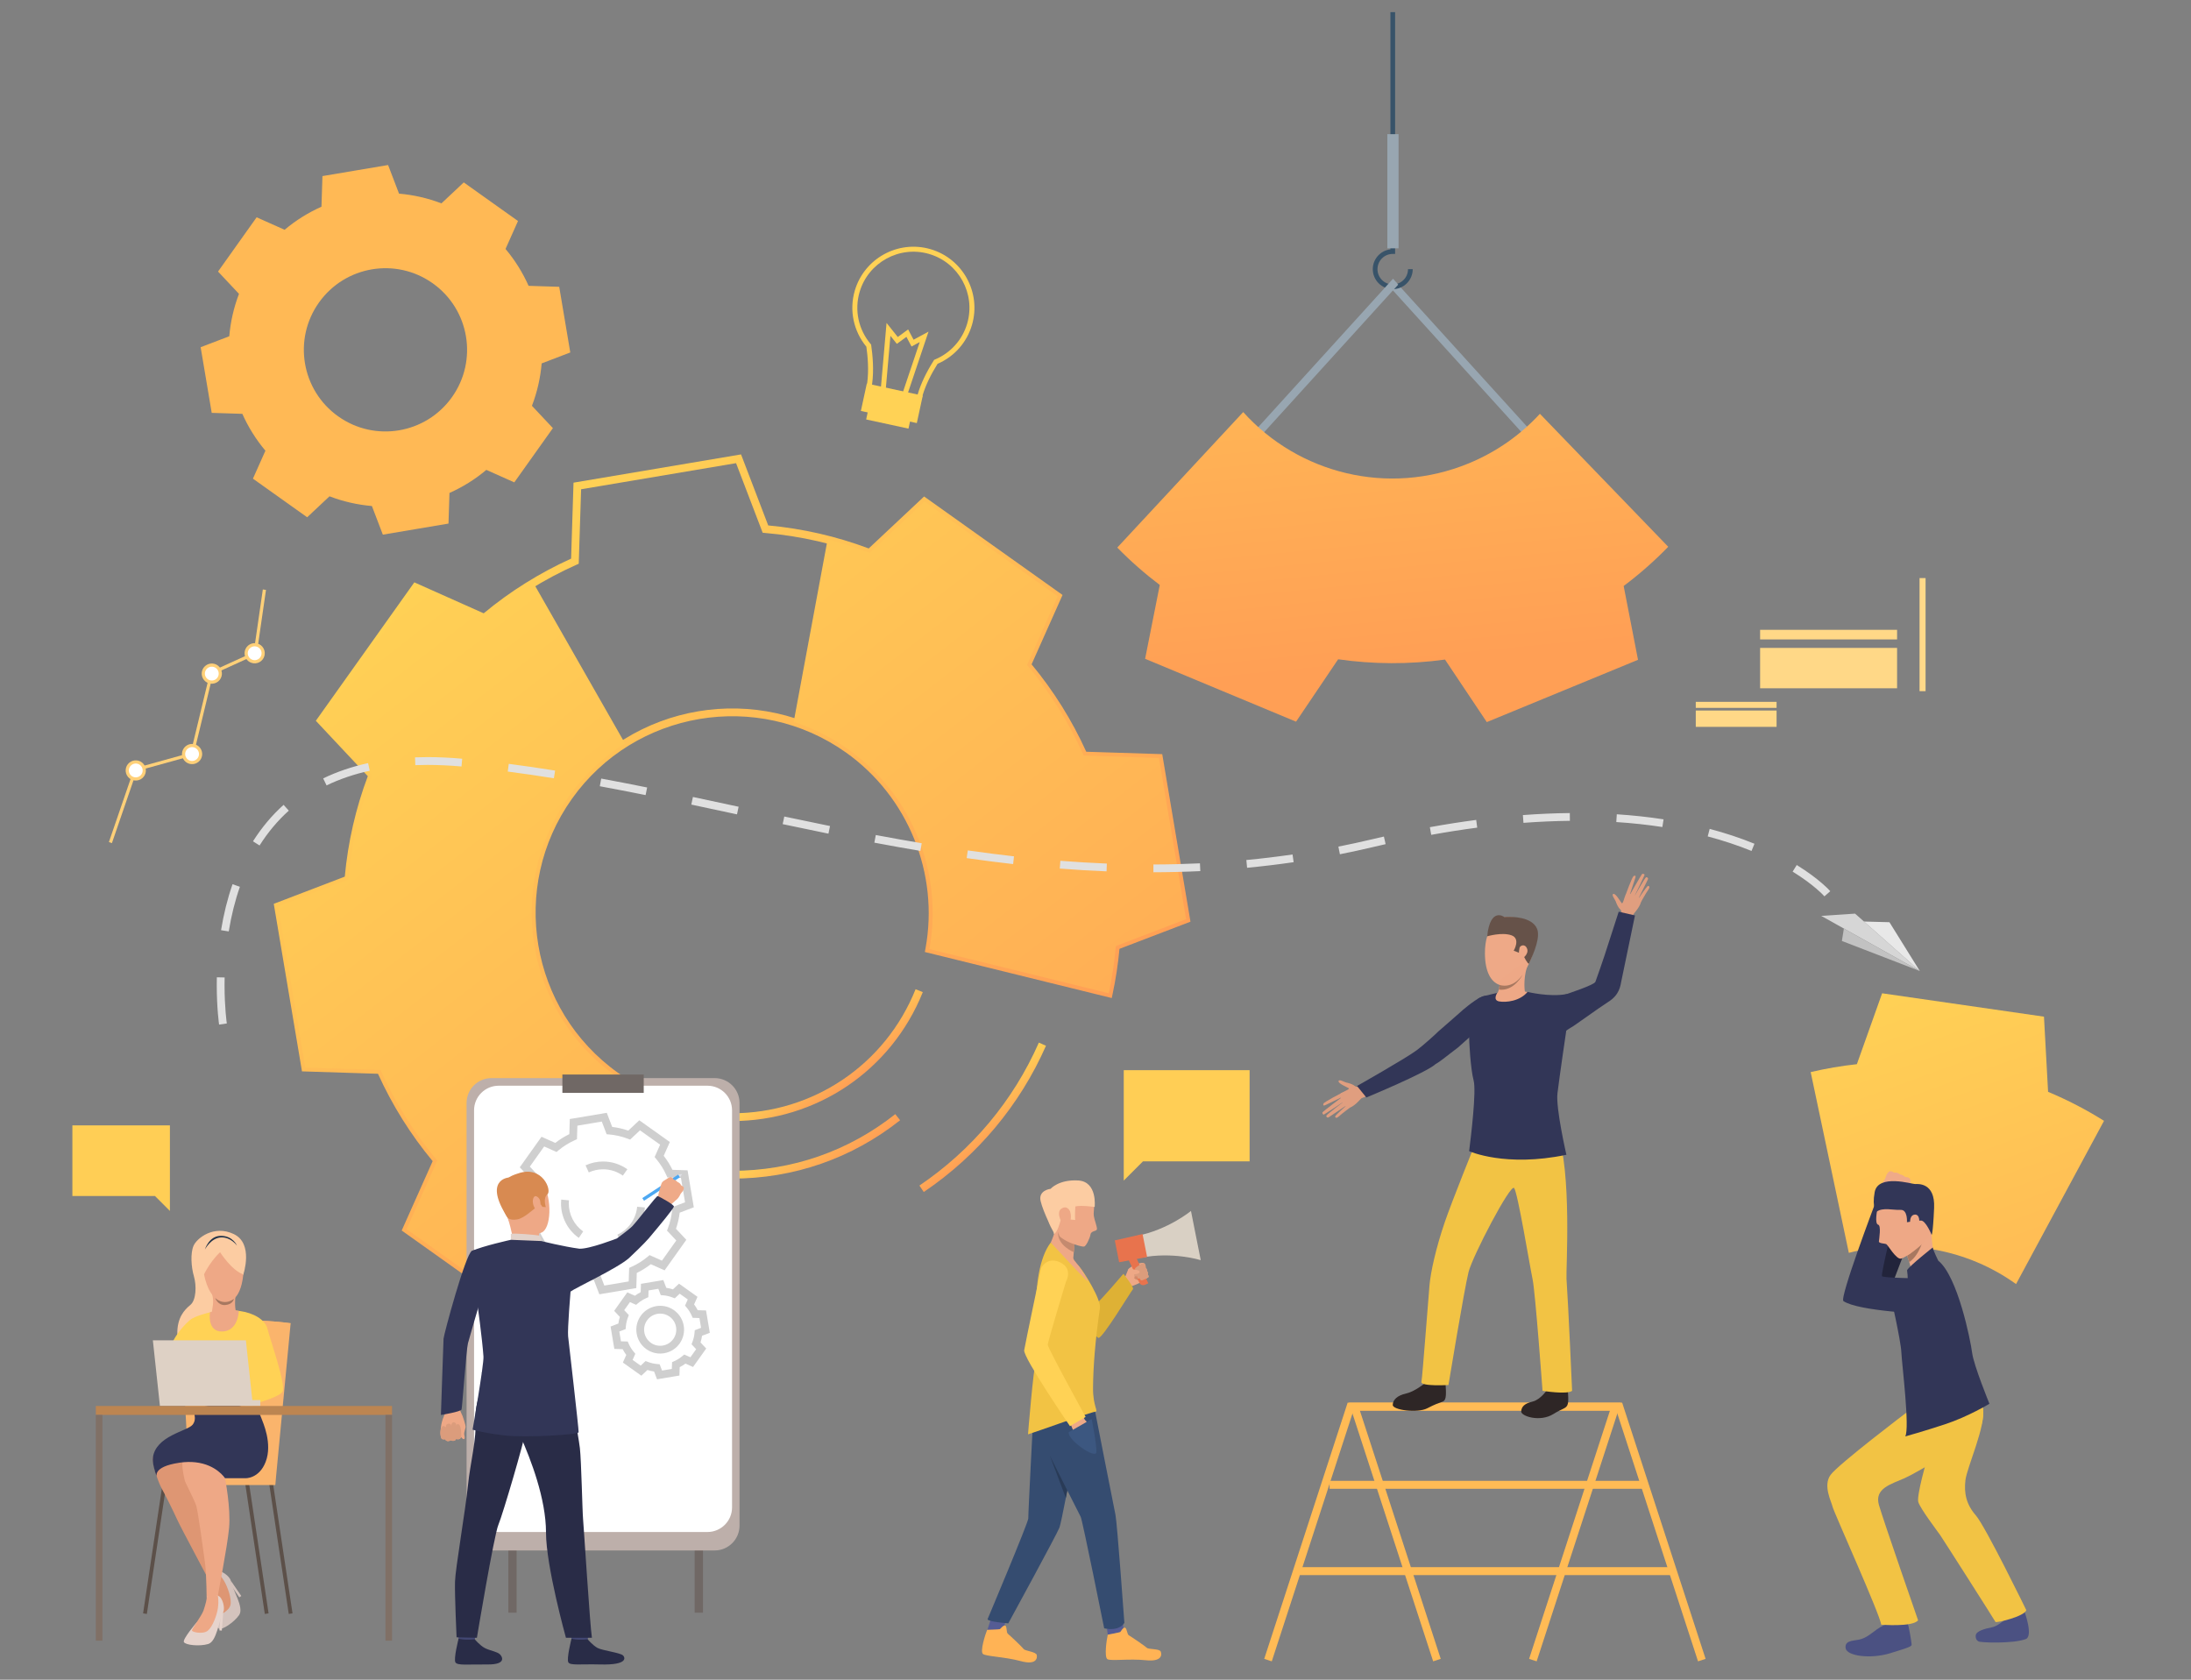 <?xml version="1.0" encoding="UTF-8" standalone="no"?>
<!DOCTYPE svg PUBLIC "-//W3C//DTD SVG 1.1//EN" "http://www.w3.org/Graphics/SVG/1.1/DTD/svg11.dtd">
<svg version="1.1" xmlns="http://www.w3.org/2000/svg" xmlns:xlink="http://www.w3.org/1999/xlink" preserveAspectRatio="xMidYMid meet" viewBox="0 0 3000 2300" width="3000" height="2300"><rect x="0" y="0" width="3000" height="2300" fill="#808080" stroke="none"/><defs><path d="M2804.32 1495.04L2798.69 1392.11L2577.07 1360.09C2556.32 1418.34 2544.8 1450.7 2542.5 1457.17C2521.3 1459.49 2500.17 1463.09 2479.25 1468C2484.47 1492.75 2526.26 1690.76 2531.49 1715.51C2609.84 1695.23 2694.17 1710.64 2760.46 1758.26C2772.5 1735.91 2868.86 1557.09 2880.9 1534.74C2856.37 1519.32 2830.74 1506.09 2804.32 1495.04" id="athkNgT9a"></path><linearGradient id="gradientarzNl8SSj" gradientUnits="userSpaceOnUse" x1="4766.42" y1="1652.24" x2="4405.24" y2="662.11"><stop style="stop-color: #ff9f55;stop-opacity: 1" offset="0%"></stop><stop style="stop-color: #ffd255;stop-opacity: 1" offset="100%"></stop></linearGradient><path d="M1002.44 1535.06C1002.44 1528.66 1002.44 1525.11 1002.44 1524.4C1113.64 1524.4 1212.26 1457.72 1253.66 1354.54C1254.65 1354.93 1262.56 1358.11 1263.55 1358.51C1220.52 1465.76 1118.03 1535.06 1002.44 1535.06" id="aDtDCkMrs"></path><linearGradient id="gradientaUCtp75kr" gradientUnits="userSpaceOnUse" x1="1163.08" y1="1485.53" x2="1121.47" y2="1431.95"><stop style="stop-color: #ff9f55;stop-opacity: 1" offset="0%"></stop><stop style="stop-color: #ffd255;stop-opacity: 1" offset="100%"></stop></linearGradient><path d="M1002.44 1613.86C1002.44 1607.46 1002.44 1603.9 1002.44 1603.19C1084.45 1603.19 1161.7 1576.36 1225.84 1525.57C1226.5 1526.41 1231.8 1533.09 1232.46 1533.93C1166.41 1586.22 1086.87 1613.86 1002.44 1613.86" id="bjI7bMWKe"></path><linearGradient id="gradienta1vTDclgUF" gradientUnits="userSpaceOnUse" x1="1141.37" y1="1604.7" x2="1088.37" y2="1536.46"><stop style="stop-color: #ff9f55;stop-opacity: 1" offset="0%"></stop><stop style="stop-color: #ffd255;stop-opacity: 1" offset="100%"></stop></linearGradient><path d="M1264.86 1632.19C1261.28 1626.89 1259.29 1623.95 1258.9 1623.36C1330.96 1574.67 1387.52 1506.99 1422.44 1427.64C1423.42 1428.07 1431.24 1431.51 1432.21 1431.94C1396.46 1513.14 1338.6 1582.37 1264.86 1632.19" id="e2qZ9WkH6k"></path><linearGradient id="gradienth1vgBIEuvb" gradientUnits="userSpaceOnUse" x1="1366.19" y1="1554.8" x2="1325.75" y2="1502.74"><stop style="stop-color: #ff9f55;stop-opacity: 1" offset="0%"></stop><stop style="stop-color: #ffd255;stop-opacity: 1" offset="100%"></stop></linearGradient><path d="M2090.54 599.69L1903.06 393.07L1910.95 385.91L2098.44 592.51L2090.54 599.69" id="aHZmknjW"></path><path d="M563.33 1681.3L738.66 1806.08L812.98 1736.32C814.86 1737.04 815.89 1737.44 816.1 1737.52C835.67 1745 855.81 1751.32 876.08 1756.34C880.59 1732.48 916.74 1541.57 921.25 1517.71C892.37 1508.98 865.12 1495.57 840.2 1477.83C714.49 1388.34 684.99 1213.28 774.44 1087.57C863.91 961.84 1038.98 932.35 1164.71 1021.81C1251.54 1083.61 1295.9 1190.62 1278.61 1295.59C1302.15 1301.39 1490.53 1347.8 1514.08 1353.6C1517.98 1334.26 1520.81 1314.57 1522.49 1294.99C1522.51 1294.77 1522.6 1293.66 1522.77 1291.66L1618.07 1255.2L1582.32 1043.04L1480.34 1039.8C1479.53 1037.96 1479.08 1036.95 1478.99 1036.74C1459.18 992.33 1433.33 951.01 1402.18 913.96C1402.04 913.79 1401.32 912.93 1400.02 911.4L1441.58 818.31L1266.25 693.56L1191.92 763.32C1190.05 762.6 1189.01 762.2 1188.8 762.12C1143.62 744.82 1096.11 733.94 1047.63 729.79C1047.41 729.78 1046.29 729.68 1044.29 729.5L1007.84 634.19L795.67 669.95L792.43 771.93C790.59 772.75 789.58 773.2 789.37 773.29C744.88 793.14 703.56 818.98 666.59 850.1C666.42 850.25 665.57 850.96 664.03 852.25L570.94 810.7L446.2 986.03L515.95 1060.35C515.23 1062.22 514.83 1063.26 514.75 1063.47C497.45 1108.66 486.57 1156.15 482.42 1204.62C482.4 1204.84 482.31 1205.95 482.13 1207.95L386.81 1244.45L422.56 1456.62L524.56 1459.85C525.38 1461.68 525.83 1462.69 525.93 1462.9C545.75 1507.35 571.59 1548.65 602.73 1585.65C602.88 1585.82 603.59 1586.68 604.88 1588.21L563.33 1681.3ZM739.59 1819.82L550.03 1684.92C575.47 1627.94 589.6 1596.29 592.43 1589.96C562.31 1553.7 537.14 1513.48 517.56 1470.3C510.62 1470.08 475.93 1468.98 413.5 1467L374.85 1237.61C433.19 1215.27 465.61 1202.86 472.09 1200.38C476.43 1153.18 487.03 1106.93 503.61 1062.79C498.86 1057.74 475.14 1032.46 432.45 986.95L567.32 797.41C624.3 822.84 655.96 836.97 662.29 839.8C698.52 809.7 738.76 784.53 781.98 764.92C782.2 757.99 783.3 723.31 785.28 660.9L1014.67 622.22C1036.99 680.56 1049.39 712.98 1051.87 719.46C1099.08 723.8 1145.35 734.39 1189.48 750.98C1194.53 746.23 1219.81 722.51 1265.32 679.82L1454.88 814.68C1429.44 871.67 1415.31 903.33 1412.48 909.66C1442.61 945.96 1467.78 986.19 1487.35 1029.34C1494.28 1029.57 1528.96 1030.67 1591.38 1032.65L1630.03 1262.04C1571.7 1284.36 1539.3 1296.75 1532.82 1299.23C1530.9 1319.99 1527.74 1340.81 1523.39 1361.22C1523.32 1361.58 1522.94 1363.37 1522.25 1366.6L1266.34 1303.55C1266.89 1300.59 1267.19 1298.95 1267.25 1298.62C1286.06 1196.12 1243.37 1090.88 1158.52 1030.5C1037.59 944.44 869.19 972.82 783.13 1093.76C697.09 1214.67 725.46 1383.06 846.39 1469.15C871.65 1487.13 899.41 1500.47 928.84 1508.82C929.15 1508.91 930.72 1509.35 933.54 1510.15L884.48 1769.31C881.21 1768.55 879.4 1768.12 879.04 1768.03C857.57 1762.95 836.21 1756.45 815.42 1748.66C810.37 1753.41 785.09 1777.13 739.59 1819.82" id="c1tgAtowCO"></path><linearGradient id="gradienta3ZlSnsyTm" gradientUnits="userSpaceOnUse" x1="1254.68" y1="1574.43" x2="619.62" y2="756.74"><stop style="stop-color: #ff9f55;stop-opacity: 1" offset="0%"></stop><stop style="stop-color: #ffd255;stop-opacity: 1" offset="100%"></stop></linearGradient><path d="M855.68 1017.78C843.14 995.81 742.84 820.03 730.3 798.06C706.87 812.15 684.4 828.15 663.16 846.02C656.89 843.22 625.55 829.23 569.14 804.05L504.24 895.26L439.34 986.48C481.61 1031.53 505.1 1056.56 509.79 1061.57C492.04 1107.93 481.24 1155.94 477.12 1204.16C470.7 1206.62 438.6 1218.9 380.83 1241.02L399.45 1351.42L418.05 1461.8C479.85 1463.76 514.19 1464.85 521.05 1465.07C540.79 1509.28 566.7 1551.11 598.67 1589.09C595.87 1595.36 581.88 1626.7 556.69 1683.11L647.9 1748.05L739.14 1812.95C784.18 1770.68 809.2 1747.2 814.21 1742.5C835.91 1750.78 857.97 1757.58 880.29 1762.83C885 1737.94 922.7 1538.84 927.41 1513.95C898.04 1505.64 869.58 1492.19 843.3 1473.49C719.78 1385.57 690.9 1214.17 778.8 1090.65C800.12 1060.68 826.38 1036.27 855.68 1017.78ZM1605.48 1148.23L1586.87 1037.83C1525.06 1035.87 1490.72 1034.78 1483.85 1034.56C1464.14 990.35 1438.19 948.5 1406.27 910.51C1409.07 904.25 1423.06 872.91 1448.25 816.51L1265.79 686.68C1220.75 728.94 1195.73 752.43 1190.73 757.12C1171.77 749.87 1152.55 743.78 1133.14 738.84C1128.5 763.8 1091.39 963.55 1086.75 988.52C1112.84 996.92 1138.1 1009.42 1161.62 1026.16C1251.38 1090.01 1291.17 1197.95 1272.52 1299.58C1297.09 1305.63 1493.63 1354.04 1518.19 1360.09C1522.75 1338.67 1525.96 1317.08 1527.82 1295.44C1534.23 1292.99 1566.31 1280.71 1624.06 1258.61L1605.48 1148.23" id="b1GkKbRr1Q"></path><linearGradient id="gradienteXShuQNeJ" gradientUnits="userSpaceOnUse" x1="1547.48" y1="1951.55" x2="588.45" y2="716.72"><stop style="stop-color: #ff9f55;stop-opacity: 1" offset="0%"></stop><stop style="stop-color: #ffd255;stop-opacity: 1" offset="100%"></stop></linearGradient><path d="M962.55 2208.23L951.19 2208.23L951.19 1691.93L962.55 1691.93L962.55 2208.23" id="chRYSxNXS"></path><path d="M707.37 2208.23L696.02 2208.23L696.02 1691.93L707.37 1691.93L707.37 2208.23" id="cahgOl5Wd"></path><path d="M978.5 2123.02C795.17 2123.02 693.31 2123.02 672.94 2123.02C654.11 2123.02 638.85 2107.75 638.85 2088.92C638.85 2031.06 638.85 1568.18 638.85 1510.32C638.85 1491.49 654.11 1476.22 672.94 1476.22C703.5 1476.22 947.95 1476.22 978.5 1476.22C997.34 1476.22 1012.6 1491.49 1012.6 1510.32C1012.6 1568.18 1012.6 2031.06 1012.6 2088.92C1012.6 2107.75 997.34 2123.02 978.5 2123.02" id="l1L4PeVovR"></path><path d="M968.66 2097.75C797.14 2097.75 701.85 2097.75 682.79 2097.75C664.18 2097.75 649.1 2082.66 649.1 2064.06C649.1 2009.69 649.1 1574.71 649.1 1520.33C649.1 1501.72 664.18 1486.65 682.79 1486.65C711.38 1486.65 940.08 1486.65 968.66 1486.65C987.26 1486.65 1002.35 1501.72 1002.35 1520.33C1002.35 1574.71 1002.35 2009.69 1002.35 2064.06C1002.35 2082.66 987.26 2097.75 968.66 2097.75" id="b53fZ1OYC9"></path><path d="M881.41 1496.47L770.04 1496.47L770.04 1471.32L881.41 1471.32L881.41 1496.47" id="d3IdJpEdNU"></path><path d="M436.75 414.23C472.53 363.94 542.31 352.18 592.59 387.97C642.88 423.76 654.63 493.53 618.85 543.82C583.07 594.11 513.29 605.87 463.01 570.08C412.72 534.29 400.96 464.52 436.75 414.23ZM728.36 555.66C735.59 536.79 739.98 517.24 741.67 497.61C744.28 496.61 757.34 491.61 780.85 482.61L773.28 437.67L765.71 392.72C740.55 391.92 726.57 391.48 723.78 391.39C715.75 373.39 705.19 356.36 692.18 340.91C693.32 338.36 699.02 325.6 709.27 302.63L672.14 276.2L635 249.77C616.66 266.98 606.47 276.55 604.44 278.46C585.57 271.24 566.02 266.84 546.38 265.15C545.38 262.54 540.38 249.48 531.39 225.97L486.44 233.54L441.5 241.12C440.7 266.28 440.26 280.26 440.17 283.05C422.16 291.08 405.14 301.63 389.68 314.64C387.13 313.5 374.37 307.8 351.4 297.55L324.97 334.68L298.55 371.83C315.76 390.16 325.32 400.35 327.23 402.39C320.01 421.26 315.61 440.81 313.93 460.44C311.32 461.44 298.25 466.44 274.74 475.43L282.32 520.38L289.89 565.33C315.05 566.13 329.03 566.57 331.82 566.66C339.85 584.66 350.41 601.69 363.42 617.14C362.28 619.69 356.58 632.45 346.33 655.42L383.46 681.85L420.6 708.28C438.94 691.07 449.13 681.5 451.16 679.59C470.03 686.81 489.58 691.21 509.22 692.9C510.22 695.51 515.22 708.57 524.21 732.08L569.16 724.51L614.1 716.93C614.9 691.77 615.34 677.79 615.43 675C633.44 666.97 650.46 656.42 665.92 643.4C668.47 644.54 681.23 650.24 704.2 660.5L730.62 623.37L757.05 586.22L728.36 555.66" id="b7BvO1zLIk"></path><path d="M788.69 1735.57C790.57 1736.28 791.61 1736.68 791.81 1736.76C800.04 1739.91 808.68 1741.89 817.5 1742.65C817.72 1742.67 818.83 1742.76 820.82 1742.93L827.47 1760.29L860.86 1754.66L861.45 1736.09C863.28 1735.28 864.3 1734.82 864.5 1734.73C872.59 1731.12 880.11 1726.42 886.84 1720.75C887.01 1720.61 887.87 1719.89 889.4 1718.6L906.36 1726.18L925.99 1698.57L913.29 1685.04C914 1683.17 914.4 1682.13 914.48 1681.92C917.62 1673.7 919.61 1665.06 920.37 1656.23C920.39 1656.01 920.48 1654.9 920.65 1652.9L938 1646.26L932.38 1612.86L913.81 1612.27C912.99 1610.44 912.54 1609.42 912.45 1609.22C908.84 1601.14 904.13 1593.62 898.47 1586.89C898.32 1586.72 897.61 1585.87 896.32 1584.33L903.89 1567.38L876.29 1547.74L862.76 1560.44C860.89 1559.72 859.85 1559.32 859.64 1559.24C851.41 1556.1 842.78 1554.13 833.95 1553.37C833.73 1553.35 832.62 1553.25 830.62 1553.07L823.98 1535.72L790.57 1541.36L789.99 1559.92C788.16 1560.74 787.14 1561.19 786.94 1561.28C778.85 1564.9 771.34 1569.59 764.6 1575.25C764.43 1575.4 763.58 1576.12 762.05 1577.41L745.09 1569.84L725.46 1597.43L738.16 1610.98C737.44 1612.85 737.05 1613.89 736.97 1614.1C733.82 1622.32 731.84 1630.96 731.08 1639.78C731.06 1640 730.97 1641.11 730.79 1643.1L713.44 1649.75L719.06 1683.15L737.64 1683.73C738.46 1685.56 738.91 1686.58 739 1686.79C742.61 1694.88 747.31 1702.39 752.98 1709.13C753.12 1709.3 753.84 1710.15 755.13 1711.69L747.56 1728.64L775.15 1748.28L788.69 1735.57ZM820.62 1772.26C816.19 1760.66 813.73 1754.22 813.24 1752.93C805.7 1752.05 798.31 1750.34 791.16 1747.88C790.16 1748.82 785.13 1753.53 776.09 1762.02L734.26 1732.27C739.32 1720.93 742.13 1714.64 742.69 1713.38C738.02 1707.45 733.99 1701.01 730.68 1694.18C729.3 1694.14 722.41 1693.92 710 1693.53L701.47 1642.9C713.07 1638.47 719.51 1636.01 720.8 1635.52C721.69 1627.99 723.38 1620.59 725.85 1613.44C724.91 1612.44 720.19 1607.41 711.7 1598.37L741.47 1556.54C752.8 1561.6 759.09 1564.41 760.35 1564.98C766.28 1560.3 772.71 1556.27 779.54 1552.97C779.59 1551.59 779.8 1544.69 780.2 1532.28L830.82 1523.76C835.26 1535.35 837.72 1541.79 838.22 1543.07C845.75 1543.97 853.15 1545.66 860.28 1548.14C861.28 1547.2 866.31 1542.48 875.35 1533.98L917.18 1563.75C912.13 1575.08 909.32 1581.38 908.76 1582.64C913.42 1588.57 917.45 1594.99 920.77 1601.82C922.15 1601.86 929.04 1602.09 941.44 1602.49L949.98 1653.1C938.38 1657.54 931.94 1660.01 930.65 1660.5C929.75 1668.03 928.06 1675.43 925.59 1682.56C926.54 1683.57 931.25 1688.6 939.74 1697.65L909.99 1739.47C898.65 1734.41 892.36 1731.6 891.1 1731.04C885.16 1735.71 878.73 1739.73 871.9 1743.05C871.86 1744.43 871.64 1751.32 871.25 1763.73L820.62 1772.26" id="b9Clr3x3ji"></path><path d="M852.85 1609.75C844.88 1604.1 835.51 1601.1 825.77 1601.1C825.77 1601.1 825.77 1601.1 825.77 1601.1C819.05 1601.1 812.28 1602.58 806.17 1605.37C805.73 1604.4 802.19 1596.64 801.75 1595.67C809.22 1592.25 817.53 1590.44 825.77 1590.44C825.77 1590.44 825.77 1590.44 825.77 1590.44C837.74 1590.44 849.24 1594.12 859.02 1601.06C857.79 1602.8 854.09 1608.01 852.85 1609.75ZM792.52 1695.02C792.38 1694.93 792.3 1694.87 792.28 1694.86C777.2 1684.12 768.16 1666.58 768.16 1647.96C768.16 1646.17 768.24 1644.37 768.41 1642.58C769.47 1642.68 777.97 1643.48 779.03 1643.58C778.89 1645.04 778.82 1646.5 778.82 1647.96C778.82 1663.14 786.19 1677.43 798.53 1686.21C797.73 1687.39 795.73 1690.32 792.52 1695.02ZM849.79 1700.3C847.12 1694.49 845.63 1691.26 845.33 1690.61C852.75 1687.21 859.17 1681.88 863.93 1675.2C868.73 1668.46 871.67 1660.55 872.42 1652.37C873.48 1652.46 881.98 1653.24 883.05 1653.34C882.11 1663.4 878.51 1673.11 872.62 1681.39C866.78 1689.58 858.88 1696.13 849.79 1700.3" id="aPks9Ga3P"></path><path d="M886 1807.93C878.97 1817.83 881.29 1831.62 891.19 1838.65C891.19 1838.65 891.19 1838.65 891.19 1838.65C895.98 1842.07 901.81 1843.41 907.61 1842.43C913.42 1841.45 918.49 1838.27 921.9 1833.48C928.95 1823.58 926.63 1809.79 916.73 1802.76C912.86 1800 908.4 1798.68 903.99 1798.68C897.09 1798.68 890.3 1801.9 886 1807.93ZM885 1847.35C885 1847.35 885 1847.35 885 1847.35C870.31 1836.89 866.86 1816.43 877.31 1801.74C887.76 1787.05 908.23 1783.61 922.92 1794.07C937.6 1804.52 941.04 1824.98 930.59 1839.67C925.53 1846.77 918 1851.49 909.39 1852.94C907.55 1853.25 905.71 1853.41 903.89 1853.41C897.15 1853.41 890.6 1851.33 885 1847.35ZM883.98 1863.63C885.85 1864.35 886.89 1864.75 887.1 1864.83C891.19 1866.41 895.48 1867.38 899.87 1867.77C900.09 1867.79 901.2 1867.88 903.19 1868.05L906.49 1876.68L919.9 1874.43L920.2 1865.18C922.03 1864.36 923.04 1863.91 923.25 1863.82C927.26 1862.03 930.99 1859.69 934.34 1856.88C934.51 1856.73 935.36 1856.02 936.9 1854.73L945.34 1858.49L953.21 1847.43L946.9 1840.68C947.61 1838.81 948 1837.77 948.08 1837.56C949.66 1833.48 950.64 1829.19 951.01 1824.79C951.03 1824.57 951.13 1823.46 951.29 1821.47L959.93 1818.17L957.68 1804.77L948.44 1804.48C947.62 1802.64 947.16 1801.63 947.07 1801.42C945.28 1797.4 942.95 1793.67 940.12 1790.32C939.98 1790.15 939.27 1789.3 937.98 1787.76L941.75 1779.32L930.67 1771.44L923.94 1777.76C922.06 1777.05 921.02 1776.66 920.81 1776.58C916.73 1775 912.44 1774.03 908.05 1773.64C907.83 1773.62 906.72 1773.53 904.72 1773.36L901.41 1764.73L888.02 1766.98L887.72 1776.23C885.89 1777.05 884.87 1777.5 884.67 1777.59C880.66 1779.38 876.91 1781.72 873.57 1784.53C873.4 1784.68 872.54 1785.39 871.01 1786.68L862.57 1782.92L854.69 1793.99L861.02 1800.73C860.3 1802.6 859.9 1803.64 859.82 1803.85C858.26 1807.93 857.28 1812.22 856.9 1816.61C856.89 1816.83 856.79 1817.94 856.61 1819.94L847.97 1823.24L850.24 1836.64L859.48 1836.93C860.29 1838.77 860.75 1839.78 860.84 1839.99C862.64 1844.01 864.97 1847.75 867.78 1851.09C867.93 1851.26 868.65 1852.11 869.94 1853.65L866.17 1862.09L877.25 1869.97L883.98 1863.63ZM899.65 1888.65C897.21 1882.26 895.86 1878.7 895.59 1877.99C892.5 1877.55 889.46 1876.84 886.48 1875.91C885.93 1876.43 883.16 1879.04 878.18 1883.72L852.87 1865.71C855.66 1859.47 857.21 1856 857.52 1855.3C855.67 1852.81 854.01 1850.16 852.57 1847.39C851.81 1847.36 848.01 1847.24 841.16 1847.03L836.02 1816.41C842.41 1813.96 845.96 1812.6 846.67 1812.33C847.11 1809.23 847.81 1806.2 848.75 1803.24C848.23 1802.68 845.63 1799.91 840.95 1794.92L858.94 1769.62C865.2 1772.41 868.67 1773.96 869.37 1774.27C871.86 1772.4 874.5 1770.75 877.27 1769.32C877.3 1768.56 877.42 1764.76 877.63 1757.91L908.25 1752.76C910.7 1759.15 912.06 1762.71 912.33 1763.42C915.42 1763.86 918.46 1764.55 921.42 1765.5C921.98 1764.98 924.75 1762.38 929.74 1757.7L955.04 1775.7C952.25 1781.94 950.7 1785.41 950.39 1786.11C952.25 1788.6 953.91 1791.25 955.35 1794.03C956.11 1794.05 959.91 1794.17 966.74 1794.39L971.9 1825C965.51 1827.45 961.96 1828.81 961.25 1829.08C960.8 1832.18 960.11 1835.21 959.16 1838.17C959.68 1838.73 962.28 1841.5 966.97 1846.49L948.96 1871.79C942.72 1869 939.25 1867.45 938.55 1867.14C936.06 1869.01 933.41 1870.66 930.65 1872.09C930.62 1872.85 930.5 1876.65 930.29 1883.5L899.65 1888.65" id="d2fSnvuDHU"></path><path d="M626.91 1922.11C626.91 1922.11 629.47 1926.31 629.79 1929.74C630.05 1932.44 632.33 1936.5 633.32 1938.74C634.3 1940.98 637.48 1951.12 637.59 1953.75C637.64 1954.82 635.24 1961.62 635.58 1963.8C635.92 1965.97 637.16 1970.27 635.21 1970.57C633.26 1970.85 631.04 1967.32 631.04 1967.32C631.04 1967.32 631.23 1969.31 629.58 1970.09C626.37 1971.57 624.67 1970.26 624.67 1970.26C624.67 1970.26 623.48 1972.46 621.99 1972.75C618.72 1973.41 617.11 1972.1 617.11 1972.1C617.11 1972.1 615.67 1973.33 613.4 1973.29C610.5 1973.23 609.28 1970.73 609.28 1970.73C609.28 1970.73 605.61 1971.47 604.55 1969.75C603.48 1968.05 603.67 1966.22 603.23 1964.68C602.79 1963.12 603.12 1949.11 607.88 1939.02C612.64 1928.92 606.67 1919.09 606.67 1919.09C608.02 1919.29 614.77 1920.3 626.91 1922.11" id="aWqc1nlHM"></path><path d="M631.56 1966.01C631.56 1966.01 631.89 1953.44 628.58 1950.76C625.27 1948.08 624.89 1952.61 624.89 1952.61C624.89 1952.61 625.34 1948.13 621.73 1947.53C618.11 1946.92 617.96 1952.25 617.96 1952.25C617.96 1952.25 617.37 1948.79 613.57 1949.51C609.77 1950.21 610.67 1954.62 610.67 1954.62C610.67 1954.62 607.05 1950.29 604.69 1954.45C600.72 1961.48 604.55 1969.75 604.55 1969.75C604.55 1969.75 605.67 1971.66 609.28 1970.73C609.28 1970.73 611.7 1975.61 617.11 1972.1C617.11 1972.1 622.65 1975.15 624.67 1970.26C624.67 1970.26 630.77 1973.17 631.56 1966.01" id="a2lcI1jm5V"></path><path d="M669.56 1741C669.56 1741 648.04 1812.74 640.77 1839.19C638.48 1847.49 632.96 1926.74 631.99 1929.94C631.02 1933.12 603.72 1937.5 603.72 1937.5C603.72 1937.5 607.02 1838.36 607.33 1832.95C607.64 1827.54 637.45 1716.83 646.13 1712.89C652.62 1709.93 656.05 1712.37 664.24 1718.44C675.72 1726.98 669.56 1741 669.56 1741" id="b4bOjZ5zxB"></path><path d="M881.85 1644.18L879.45 1640.52L928.71 1608.27L931.11 1611.94L881.85 1644.18" id="b68yTeXnPM"></path><path d="M936.37 1626.81C936.37 1626.81 935.9 1629.6 935.1 1630.72C935.1 1630.72 933.49 1632.64 932.42 1634.08C932.09 1634.53 931.81 1634.94 931.65 1635.22C930.99 1636.4 929.93 1639.16 927.58 1641.54C925.23 1643.93 916.09 1651.49 916.09 1651.49C915.57 1651.04 912.96 1648.83 908.27 1644.85C903.39 1642.66 900.68 1641.44 900.13 1641.2C900.13 1641.2 904.68 1621.41 906.61 1618.95C906.8 1618.71 907 1618.48 907.2 1618.27C909.04 1616.34 911.21 1615.67 912.29 1614.76C912.69 1614.44 916.88 1611.43 918.37 1611.82C920.44 1612.35 921.65 1613.56 922.13 1614.95C922.13 1614.95 926.13 1616.18 927.69 1618.54C927.69 1618.54 931.42 1619.55 932.53 1623.03C932.53 1623.03 936.21 1624.48 936.37 1626.81" id="a1cu3k2KCJ"></path><path d="M652.1 2230.78C652.1 2230.78 650.13 2244.39 649.89 2246.45C649.64 2248.48 628.06 2245.23 628.06 2245.23C627.89 2243.61 626.49 2230.64 626.32 2229.02C626.32 2229.02 649.4 2228.86 652.1 2230.78" id="e3530IMjUy"></path><path d="M650.12 2244.71C650.12 2244.71 656.96 2252.91 663.57 2256.5C670.18 2260.07 680.57 2261.48 684.48 2265.19C687.31 2267.85 694.76 2279.37 667.3 2279.13C639.84 2278.9 626.59 2280.76 623.65 2276.34C620.71 2271.93 627.91 2243.79 627.91 2243.79C627.91 2243.79 634.41 2246.13 650.12 2244.71" id="aYyt8YL3Z"></path><path d="M806.72 2230.78C806.72 2230.78 804.76 2244.39 804.5 2246.45C804.26 2248.48 782.68 2245.23 782.68 2245.23C782.51 2243.61 781.11 2230.64 780.94 2229.02C780.94 2229.02 804.01 2228.86 806.72 2230.78" id="c2jenCdG6e"></path><path d="M804.73 2244.71C804.73 2244.71 811.57 2252.91 818.18 2256.5C824.81 2260.07 849.13 2263 853.04 2266.71C855.87 2269.39 860.56 2280.14 821.91 2279.13C794.47 2278.41 781.21 2280.76 778.27 2276.34C775.33 2271.93 782.53 2243.79 782.53 2243.79C782.53 2243.79 788.65 2246.29 804.73 2244.71" id="bQvt4Nbdr"></path><path d="M669.97 1880.87C669.97 1880.87 649.69 1913.08 651.2 1942.2C652.71 1971.33 643.85 2003.12 640.8 2033.54C637.41 2067.45 623.51 2147.74 623.01 2165.88C622.5 2184.01 625.16 2241.94 625.16 2241.94C627.95 2242 650.2 2242.52 652.98 2242.58C652.98 2242.58 676.34 2102.21 682.4 2087.9C688.45 2073.57 718.45 1971.47 719.46 1960.02C720.47 1948.56 669.97 1880.87 669.97 1880.87" id="buKD4aBHn"></path><path d="M776.71 1885.23C776.71 1885.23 791.99 1965.05 794 1982.87C796.01 2000.69 797.36 2069.12 798.37 2080.26C799.39 2091.4 807.8 2225.69 810.48 2242.58C806.92 2242.58 778.47 2242.58 774.91 2242.58C774.91 2242.58 747.61 2144.71 747.61 2098.4C747.61 2052.09 726.52 1997.73 712.91 1967.18C699.29 1936.63 668.13 1935.9 659.76 1879.22C659.76 1879.22 765.37 1867.25 776.71 1885.23" id="dVR2iNtvG"></path><path d="M703.8 1610.02C703.8 1610.02 731.02 1599.86 743.57 1620.58C756.11 1641.29 754.91 1682.76 741.19 1687.87C727.47 1692.97 706.86 1690.29 699.84 1677.33C692.81 1664.36 686.47 1645.64 686.78 1633.11C687.08 1620.58 696.66 1613.63 703.8 1610.02" id="fMcC9HMpm"></path><path d="M738.23 1688.81C738.23 1688.81 737.1 1696.16 738.97 1699.78C740.84 1703.39 703.71 1703.5 703.71 1703.5C703.71 1703.5 700.7 1683.8 694.98 1667.18C689.27 1650.54 738.23 1688.81 738.23 1688.81" id="e3fdAbUMst"></path><path d="M694.98 1667.18C694.98 1667.18 697.55 1671.4 708.01 1669.76C718.47 1668.12 731.23 1654.19 735.6 1652.67C739.97 1651.14 740.01 1648.58 740.01 1648.58C740.19 1648.85 741.1 1650.18 742.74 1652.57C745.53 1652.74 747.07 1652.84 747.38 1652.86C747.38 1652.86 743.15 1640.41 749.53 1635.34C755.92 1630.27 742.91 1595.03 709.36 1606.77C709.36 1606.77 683.59 1613.87 684.53 1628.52C685.47 1643.18 689.22 1659.87 694.98 1667.18" id="b3HwLdCpno"></path><path d="M741.18 1699.34C741.18 1699.34 741.06 1692.42 737.92 1691.77C734.79 1691.1 703.32 1688.08 699.47 1689.58C699.47 1690.39 699.47 1696.84 699.47 1697.65C699.47 1697.65 706.89 1702.21 741.18 1699.34" id="a1HKvjTfDW"></path><path d="M739.31 1643.25C738.73 1640.8 732.48 1633.77 730.08 1641.29C727.69 1648.81 733.7 1658.93 737.05 1658.06C740.4 1657.19 740.8 1649.47 739.31 1643.25" id="bfnQfpqmU"></path><path d="M793.23 1709.82C771.65 1706.97 741.18 1699.34 741.18 1699.34C737 1699.17 703.64 1697.82 699.47 1697.65C699.47 1697.65 661.2 1706.07 646.13 1712.89C644.7 1713.53 644.69 1747.02 640.77 1755.81C642.02 1758.44 652.01 1779.54 653.26 1782.17C653.26 1782.17 660.48 1834.4 661.98 1857.62C662.67 1868.29 647.09 1957.61 647.09 1957.61C647.09 1957.61 663.78 1962.53 692.24 1965.66C720.71 1968.79 791.81 1964.53 792.27 1961.17C792.72 1957.81 778.5 1835.99 777.87 1829.68C776.9 1820.01 781.2 1768.55 781.2 1768.55C787.77 1763.46 845.47 1736.67 861.21 1722.71C865.42 1718.98 883.21 1701.66 888.26 1695.69C906.16 1674.52 920.84 1656.37 922.62 1652.46C924.65 1650.23 902.56 1638.36 900.61 1637.72C898.91 1637.14 875.33 1668.68 866.01 1678.77C861.86 1683.27 844.6 1695.82 844.6 1695.82C844.6 1695.82 806.72 1710.59 793.23 1709.82" id="p1w0XG8RZ4"></path><path d="M696.05 1612.47C696.05 1612.47 661.35 1615.18 694.98 1667.18C695.05 1663.53 695.41 1645.29 696.05 1612.47" id="cvJxG9ObK"></path><path d="M931.11 1611.94L933.95 1607.59L928.71 1608.27L931.11 1611.94Z" id="c27r8qvGIZ"></path><path d="M1907.01 395.93C1922.08 395.93 1934.35 383.65 1934.35 368.57C1933.7 368.57 1928.55 368.57 1927.9 368.57C1927.9 380.11 1918.54 389.49 1907.01 389.49C1895.47 389.49 1886.11 380.11 1886.11 368.57C1886.11 357.05 1895.47 347.68 1907.01 347.68C1907.22 347.68 1908.29 347.68 1910.23 347.68L1910.23 16.67L1903.8 16.67C1903.8 211.52 1903.8 319.77 1903.8 341.42C1890.23 343.03 1879.67 354.59 1879.67 368.57C1879.67 383.65 1891.93 395.93 1907.01 395.93" id="cca9kSnoj"></path><path d="M1899.59 340.03L1914.99 340.03L1914.99 183.72L1899.59 183.72L1899.59 340.03" id="c5XhKPTSaW"></path><path d="M1723.74 599.69L1715.84 592.53L1907.43 381.61L1914.44 389.77L1723.74 599.69" id="a2ZHaqMEdj"></path><path d="M2223.18 802.4C2245.05 785.98 2265.43 768.01 2284.21 748.69C2266.64 730.48 2126.08 584.82 2108.51 566.61C2082.19 595.23 2049.32 618.71 2010.99 634.5C1900.61 679.94 1777.73 648.2 1702.25 564.24C1685.01 582.79 1547.06 731.24 1529.82 749.79C1548.01 768.38 1567.47 785.47 1588.01 800.98C1586.67 807.72 1579.98 841.42 1567.94 902.07L1671.27 945.14L1774.61 988.18C1809.19 936.92 1828.4 908.45 1832.24 902.75C1880.18 909.61 1929.39 909.92 1978.56 903.14C1982.37 908.85 2001.44 937.38 2035.77 988.75L2139.3 946.11L2242.83 903.47L2223.18 802.4" id="bdsRAP0IR"></path><linearGradient id="gradientb2icUD3uu7" gradientUnits="userSpaceOnUse" x1="2704.61" y1="832.81" x2="2615.25" y2="-69.7"><stop style="stop-color: #ff9f55;stop-opacity: 1" offset="0%"></stop><stop style="stop-color: #ffd255;stop-opacity: 1" offset="100%"></stop></linearGradient><path d="M1711.01 1465.32L1538.67 1465.32L1538.67 1590.22L1538.67 1616.54L1564.99 1590.22L1711.01 1590.22L1711.01 1465.32" id="aakN9puUP"></path><path d="M1540.51 1748.69C1540.51 1748.69 1544.23 1739.47 1544.84 1738.08C1545.45 1736.69 1549.04 1734.41 1553.38 1732.17C1557.72 1729.92 1564.59 1728.84 1565.33 1729.24C1566.07 1729.65 1567.01 1729.72 1567.95 1731.67C1568.9 1733.61 1568.63 1735.79 1568.63 1735.79C1568.63 1735.79 1570.94 1737.63 1570.41 1740.28C1570.41 1740.28 1572.49 1742.1 1571.39 1745.01C1571.39 1745.01 1573.38 1746.86 1572.41 1748.9C1572.41 1748.9 1568.82 1751.18 1567.73 1752.41C1566.65 1753.64 1558.85 1757.87 1550.76 1760.78C1550.76 1760.78 1542.19 1760.94 1540.51 1748.69" id="cTdT64dkC"></path><path d="M1553.7 1743.66C1553.7 1743.66 1553.8 1748.65 1553.12 1750.08C1552.42 1751.49 1563.25 1754.63 1563.25 1754.63C1563.25 1754.63 1559.78 1743.7 1553.7 1743.66" id="b4ohDihlWp"></path><path d="M1351.91 2232.04L1356.63 2217.32L1376.61 2220.56L1373.63 2233.82L1351.91 2232.04" id="g4sdFuklo"></path><path d="M1515.69 2230.29L1516.81 2238.38L1538.68 2234.73L1537.52 2222.65L1515.69 2230.29" id="hd9zy8tgu"></path><path d="M1468.31 2003.75C1468.31 2003.75 1465.1 2021.3 1461.35 2040.78C1460.71 2044.18 1460.05 2047.63 1459.37 2051.05C1455.72 2069.84 1452.02 2087.9 1450.66 2091.63C1447.56 2100.12 1380.59 2222.85 1380.59 2222.85C1380.59 2222.85 1353.19 2220.76 1352.17 2217.24C1352.17 2217.24 1408.31 2083.99 1407.99 2079.13C1407.69 2074.28 1414.86 1937.67 1414.86 1937.67C1414.86 1937.67 1466.83 1995.85 1468.31 2003.75" id="e14SXE3Ok"></path><path d="M1498.92 1929.86C1498.92 1929.86 1525.12 2064.05 1527.36 2074.33C1529.6 2084.61 1539.53 2222.06 1539.53 2222.06C1539.53 2222.06 1533.64 2234.21 1511.89 2229.64C1511.89 2229.64 1482.23 2081.94 1479.74 2076.99C1470.03 2057.79 1422.42 1964.73 1417.79 1951.45C1413.18 1938.18 1414.54 1922.67 1414.54 1922.67C1414.54 1922.67 1449.92 1902.8 1498.92 1929.86" id="f9E1opgob"></path><path d="M1487.91 1756.05C1487.91 1756.05 1499.4 1784.69 1502.29 1783.85C1505.17 1783 1538.21 1744.21 1538.21 1744.21C1538.21 1744.21 1553.32 1763.07 1551.3 1765.25C1548.48 1768.26 1509.46 1833.12 1504.1 1831.95C1498.73 1830.78 1474.74 1791.13 1474.74 1791.13C1474.74 1791.13 1473.39 1761.22 1487.91 1756.05" id="c3aAb6FmKQ"></path><path d="M1438.75 1701.33C1438.75 1701.33 1468.55 1724.11 1476.78 1733.15C1485 1742.18 1507.72 1779.66 1506.08 1790.93C1499.8 1834.15 1496.81 1870.98 1496.62 1900.47C1496.46 1926.15 1504.65 1932.71 1499.54 1933.08C1493.69 1933.52 1418.68 1960.7 1407.59 1964.01C1407.59 1964.01 1414.86 1873.57 1418.55 1863.13C1422.23 1852.69 1406.75 1743.32 1438.75 1701.33" id="b5490oCOC"></path><path d="M1630.73 1658.11L1637.41 1691.81C1641.43 1712.03 1643.66 1723.26 1644.1 1725.51C1644.1 1725.51 1605.84 1713.52 1562.41 1722.15C1562.21 1721.16 1561.23 1716.2 1559.46 1707.28C1557.68 1698.32 1556.69 1693.34 1556.49 1692.34C1599.91 1683.71 1630.73 1658.11 1630.73 1658.11" id="c1WfSHfjN"></path><path d="M1516.81 2238.38C1516.81 2238.38 1533.32 2235.18 1533.9 2234.67C1534.47 2234.18 1538.01 2227.66 1540.57 2228.8C1543.12 2229.93 1543.16 2237.87 1545.65 2239.22C1548.15 2240.55 1567.85 2253.87 1570.27 2256.3C1572.7 2258.72 1587.62 2257.3 1589.34 2261.51C1591.04 2265.72 1591.19 2275.66 1568.93 2273.32C1546.65 2270.99 1521.23 2274.61 1516.45 2271.97C1511.65 2269.35 1515.27 2244.79 1516.81 2238.38" id="a5sy1UqC5"></path><path d="M1351.65 2231.68C1351.65 2231.68 1368.46 2231.16 1369.11 2230.76C1369.76 2230.36 1374.3 2224.48 1376.64 2226.01C1378.97 2227.54 1377.73 2235.39 1379.99 2237.11C1382.24 2238.83 1399.56 2255.14 1401.56 2257.91C1403.55 2260.7 1418.52 2261.68 1419.54 2266.11C1420.55 2270.53 1419.1 2280.38 1397.5 2274.5C1375.9 2268.64 1350.22 2268.15 1345.92 2264.77C1341.6 2261.41 1349.12 2237.75 1351.65 2231.68" id="bsXZK6TMu"></path><path d="M1482.19 1936.08C1482.19 1936.08 1484.2 1944.25 1487.43 1946.03C1490.65 1947.79 1472.39 1965.26 1472.39 1965.26C1472.39 1965.26 1464.98 1949.07 1465.18 1947.44C1465.38 1945.8 1482.19 1936.08 1482.19 1936.08" id="bL7sJ3is0"></path><path d="M1425.51 1736.67C1425.51 1736.67 1404.11 1838.41 1402.36 1848.84C1400.7 1858.7 1465.07 1952.84 1465.07 1952.84C1467.21 1951.57 1484.34 1941.42 1486.48 1940.15C1486.48 1940.15 1434.53 1845.69 1434.61 1841.37C1434.69 1837.07 1459.55 1755.03 1459.55 1755.03C1459.55 1755.03 1469.94 1737.17 1451.5 1728.49C1433.07 1719.83 1425.51 1736.67 1425.51 1736.67" id="clkJHWREg"></path><path d="M1494.75 1943.09C1494.75 1943.09 1501.7 1977.7 1501.28 1988.3C1500.84 1998.89 1461.34 1971.62 1463.34 1961.08C1465.43 1959.88 1475.9 1953.88 1494.75 1943.09" id="b64w4fkYhc"></path><path d="M1438.75 1701.33C1438.75 1701.33 1493.04 1760.63 1489.69 1754.06C1477.78 1730.61 1469.45 1726.66 1469.62 1722.28C1469.75 1718.94 1470.84 1709.27 1471.06 1706.01C1471.48 1699.8 1472.16 1694.66 1472.16 1694.66C1472.16 1694.66 1445.21 1656.81 1446.4 1669.7C1447.58 1682.6 1438.75 1701.33 1438.75 1701.33" id="a1t0pSZipI"></path><path d="M1490.45 1631.52C1490.45 1631.52 1497.92 1649.05 1498.02 1653.14C1498.13 1657.25 1497.09 1660.39 1497.72 1665.11C1498.38 1670 1502.48 1680.28 1501.98 1683.12C1501.37 1686.55 1494.15 1684.76 1493.15 1690.41C1492.15 1696.06 1486.89 1706.69 1484.28 1706.9C1477.56 1707.46 1451.82 1696.96 1450.18 1691.57C1448.54 1686.19 1439.23 1656.17 1436.32 1650.46C1433.41 1644.74 1481.67 1613.46 1486.05 1622.48C1490.45 1631.52 1490.45 1631.52 1490.45 1631.52" id="buzLiSP7z"></path><path d="M1424.84 1644.52C1421.43 1629.65 1438.53 1627.83 1438.53 1627.83C1438.53 1627.83 1449.65 1614.87 1476.28 1616.4C1502.92 1617.95 1498.85 1652.7 1498.85 1652.7C1498.85 1652.7 1480.43 1649.94 1472.42 1651.97C1472.42 1651.97 1471.43 1666.8 1472.3 1670.48C1471.29 1670.39 1463.26 1669.68 1462.26 1669.59C1462.26 1669.59 1463.38 1656.42 1458.57 1655.79C1453.74 1655.18 1452.12 1683.68 1443.15 1689.96C1443.15 1689.96 1443.05 1687.95 1441.93 1685.97C1441.93 1685.97 1441.93 1685.97 1441.93 1685.97C1441.93 1685.97 1441.93 1685.97 1441.93 1685.97C1440.13 1682.84 1437.35 1677.57 1434.95 1671.43C1431.03 1662.82 1426.59 1652.14 1424.84 1644.52" id="bokHNugQ"></path><path d="M1465.25 1658.98C1465.25 1658.98 1461.51 1648.93 1452.69 1655.45C1446.26 1660.19 1452.86 1677.16 1459.11 1677.08C1465.37 1677 1467.91 1667.76 1465.25 1658.98" id="aLWQLIVW3"></path><path d="M1448.73 1686.88C1448.73 1686.88 1450.05 1692.21 1451.49 1693.46C1452.93 1694.7 1459.69 1700.2 1471.42 1703.87C1471.3 1704.94 1470.39 1713.46 1470.27 1714.53C1470.27 1714.53 1447.56 1705.61 1448.73 1686.88" id="dtZHfJJz"></path><path d="M1568.45 1759.01L1572.29 1757.18L1554.92 1720.34L1545.19 1724.92C1554.02 1743.66 1558.92 1754.07 1559.9 1756.15C1561.54 1759.63 1564.98 1760.65 1568.45 1759.01" id="aJeLL89DJ"></path><path d="M1564.17 1729.79C1564.17 1729.79 1553.3 1735.76 1554.05 1737.63C1554.78 1739.49 1556.2 1739.73 1556.2 1739.73C1555.86 1740.18 1553.17 1743.76 1552.84 1744.21C1552.84 1744.21 1552.29 1748.44 1557.05 1747.8C1557.05 1747.8 1556.13 1751.69 1560.65 1750.53C1560.65 1750.53 1561.2 1753.37 1563.38 1753.2C1565.57 1753.04 1572.41 1748.9 1572.41 1748.9C1572.41 1748.9 1573.46 1747.38 1571.39 1745.01C1571.39 1745.01 1572.61 1742.29 1570.41 1740.28C1570.41 1740.28 1571.03 1737.95 1568.63 1735.79C1568.63 1735.79 1569.63 1730.48 1565.33 1729.24C1565.33 1729.24 1564.62 1729.53 1564.17 1729.79" id="a14SXMEyWT"></path><path d="M1532.36 1728.36L1570.67 1721.22L1564.43 1689.8L1526.43 1698.46L1532.36 1728.36" id="bx4RtFkrE"></path><path d="M1545.16 1737.85C1545.16 1737.85 1553.66 1737.61 1558.37 1739.52C1559.42 1739.96 1560.38 1740.57 1560.38 1741.72C1560.38 1742.86 1558.72 1744.33 1555.04 1744.62C1551.36 1744.9 1546.73 1746.97 1546.73 1746.97C1546.73 1746.97 1542.87 1746.16 1545.16 1737.85" id="b7eOHQgsa"></path><path d="M1461.35 2040.78C1460.71 2044.18 1460.05 2047.63 1459.37 2051.05C1457.19 2045.3 1439.79 1999.24 1437.61 1993.48C1440.49 1999.29 1461.35 2040.78 1461.35 2040.78" id="a2WhYlAuu"></path><path d="M1853.17 1931.52L2204.4 1931.52L2093.7 2271.48L2104.06 2274.85L2219.39 1920.63L1845.25 1920.63L1731.02 2271.48L1741.37 2274.85L1853.17 1931.52" id="ateFmUP5u"></path><path d="M1972.7 2271.48L1861.99 1931.53L2213.22 1931.53L2325.01 2274.85L2335.38 2271.48L2221.13 1920.64L1847 1920.64L1962.34 2274.85L1972.7 2271.48" id="a9R3yiBh9e"></path><path d="M1820.5 2038.58L2250.38 2038.58L2250.38 2027.69L1820.5 2027.69L1820.5 2038.58" id="aaFCencrDI"></path><path d="M1776.19 2156.77L2290.53 2156.77L2290.53 2145.88L1776.19 2145.88L1776.19 2156.77" id="cO5L8fhVb"></path><path d="M2219.61 1256.82C2219.61 1256.82 2222.1 1248.31 2218.3 1244.96C2215.08 1242.11 2212.97 1236.1 2212.32 1234.24C2211.44 1231.78 2205.93 1225.18 2209.03 1224.04C2212.13 1222.91 2218.66 1234.47 2220.49 1236.63C2222.34 1238.77 2224.43 1226.26 2226.62 1224.27C2228.81 1222.29 2249.34 1226.92 2246.9 1235.35C2244.49 1243.77 2236.32 1251.17 2236.2 1252.74C2236.06 1254.3 2234.66 1258.94 2234.66 1258.94C2233.65 1258.8 2228.64 1258.1 2219.61 1256.82" id="a1Tqwe9wRH"></path><path d="M2225.58 1226.12C2225.58 1226.12 2234.73 1200.82 2236.76 1199.64C2238.77 1198.47 2240.11 1199.04 2239.35 1201.44C2238.6 1203.84 2231.22 1226.14 2231.22 1226.14C2231.22 1226.14 2247.09 1198.02 2248.53 1196.7C2249.38 1195.92 2252.03 1196.88 2251.75 1198.2C2251.47 1199.54 2237.34 1228.3 2237.34 1228.3C2237.34 1228.3 2252.2 1202.07 2253.74 1201.32C2255.09 1200.67 2257.3 1202.16 2256.34 1204.19C2255.36 1206.21 2242.96 1231.33 2242.96 1231.33C2242.96 1231.33 2254.97 1212.92 2256.65 1213.05C2257.67 1213.13 2260 1213.87 2256.77 1218.52C2253.5 1223.17 2246.99 1234.95 2246.99 1234.95C2245.56 1234.36 2238.42 1231.42 2225.58 1226.12" id="btMW5gFJP"></path><path d="M1866.65 1486.58C1866.65 1486.58 1858.53 1490.15 1854.72 1486.83C1851.46 1484.01 1845.24 1482.69 1843.3 1482.29C1840.74 1481.74 1833.49 1477.14 1832.78 1480.37C1832.05 1483.59 1844.37 1488.54 1846.74 1490.08C1849.12 1491.63 1836.98 1495.35 1835.31 1497.78C1833.62 1500.2 1840.91 1519.94 1848.95 1516.44C1856.97 1512.93 1863.23 1503.87 1864.77 1503.53C1866.31 1503.2 1870.73 1501.21 1870.73 1501.21C1870.46 1500.24 1869.1 1495.36 1866.65 1486.58" id="aAcrAhBtg"></path><path d="M1836.97 1496.52C1836.97 1496.52 1813.08 1508.9 1812.19 1511.06C1811.29 1513.22 1812.03 1514.47 1814.31 1513.41C1816.59 1512.34 1837.73 1502.11 1837.73 1502.11C1837.73 1502.11 1811.94 1521.51 1810.81 1523.12C1810.15 1524.07 1811.45 1526.58 1812.73 1526.12C1814.01 1525.67 1840.68 1507.89 1840.68 1507.89C1840.68 1507.89 1816.62 1526.05 1816.09 1527.68C1815.61 1529.09 1817.38 1531.11 1819.26 1529.88C1821.14 1528.65 1844.41 1513.06 1844.41 1513.06C1844.41 1513.06 1827.74 1527.38 1828.09 1529.03C1828.31 1530.03 1829.34 1532.25 1833.52 1528.43C1837.7 1524.59 1848.54 1516.59 1848.54 1516.59C1847.77 1515.25 1843.91 1508.56 1836.97 1496.52" id="peGGcxVYJ"></path><path d="M1858.08 1487C1865.75 1496.46 1870 1501.72 1870.85 1502.77C1870.85 1502.77 1953.15 1468.76 1965.73 1456.97C1965.73 1456.97 1969.07 1455.68 1986.08 1442.18C1986.08 1442.18 1986.08 1442.18 1986.08 1442.18C1989.72 1439.29 1993.29 1436.56 1996.55 1434.17C1996.55 1434.17 1997.39 1433.41 1998.75 1432.18C1998.77 1432.18 1998.77 1432.17 1998.77 1432.17C2004.89 1426.71 2021.48 1411.9 2021.48 1411.9C2021.48 1411.9 2062.76 1389.98 2045.94 1366.31C2045.94 1366.31 2038.94 1359.99 2028.21 1365.09C2017.46 1370.19 2001.93 1383.61 1998.26 1387.14C1994.58 1390.66 1970.73 1411 1969.45 1412.3C1964.69 1417.12 1948.48 1431.56 1940.12 1437.86C1925.36 1448.98 1858.08 1487 1858.08 1487" id="f4iCoiH25"></path><path d="M2093.4 1319.69C2093.38 1319.71 2093.38 1319.71 2093.38 1319.71C2090.23 1326.42 2086.41 1332.78 2082.19 1338.17C2067.64 1356.85 2033.71 1357.32 2033.22 1306.06C2033.12 1296.35 2034.32 1288.48 2036.29 1282.1C2043.22 1259.34 2059.55 1255.55 2059.55 1255.55C2071.62 1254.89 2092.72 1257.87 2099.73 1273.58C2104.74 1284.74 2101.13 1303.22 2093.4 1319.69" id="a7QMLRjwrz"></path><path d="M2093.38 1319.69C2093.36 1319.72 2093.36 1319.72 2093.36 1319.72C2093.36 1319.72 2091.64 1320.18 2085.37 1307.53C2084.11 1304.99 2083.15 1306.81 2082.61 1305.68C2081.61 1305.29 2073.62 1302.18 2072.62 1301.79C2072.62 1301.79 2082.49 1285.28 2069.58 1280.7C2056.41 1276.03 2036.28 1282.1 2036.28 1282.1C2040.58 1241.37 2059.54 1255.56 2059.54 1255.56C2071.61 1254.89 2097.38 1255.63 2104.41 1271.33C2109.41 1282.48 2101.11 1303.23 2093.38 1319.69" id="bPrajxoh7"></path><path d="M2080.56 1298.02C2081.29 1294.59 2088.07 1291.65 2090.95 1299.01C2093.83 1306.36 2084.2 1314.18 2081.66 1312.56C2079.12 1310.95 2079.34 1303.68 2080.56 1298.02" id="d2d09ftXcX"></path><path d="M1950.81 1894.21C1950.81 1894.21 1936.82 1905.65 1925.04 1908.19C1913.27 1910.74 1907.11 1916.77 1907 1923.75C1906.91 1930.74 1940.88 1935.33 1954.35 1928.3C1974.46 1917.78 1976.49 1920.95 1978.72 1915.7C1980.95 1910.45 1979.17 1896.54 1979.31 1894.86C1979.48 1892.81 1950.81 1894.21 1950.81 1894.21" id="bsH8TEF1t"></path><path d="M1951.76 1890.42C1951.76 1890.42 1950.22 1896.12 1950.45 1896.24C1950.68 1896.36 1976.98 1899.31 1976.17 1894.72C1975.54 1891.02 1974.61 1886.98 1974.61 1886.98C1973.09 1887.21 1965.47 1888.35 1951.76 1890.42" id="apwq9HcIr"></path><path d="M2118.08 1903.37C2118.08 1903.37 2109.36 1916.55 2098.31 1919.21C2087.42 1921.82 2083.4 1925.97 2082.86 1932.55C2082.33 1939.12 2108.55 1947.73 2126.99 1936.19C2139.1 1928.59 2143.6 1929.03 2146.05 1924.21C2148.47 1919.38 2146.64 1905.8 2146.87 1904.22C2147.19 1902.29 2118.08 1903.37 2118.08 1903.37" id="a3EW6pN6M4"></path><path d="M2120.99 1898.57C2120.99 1898.57 2120.45 1904.12 2120.66 1904.25C2120.88 1904.37 2145.15 1908.68 2145 1904.29C2144.89 1900.81 2143.47 1896.49 2143.47 1896.49C2141.97 1896.63 2134.48 1897.33 2120.99 1898.57" id="h2IB8pR8L"></path><path d="M2020.76 1563.71C2020.76 1563.71 1987.75 1645.56 1978.28 1673.35C1965.79 1709.91 1958.91 1742.13 1957.34 1759.66C1955.37 1781.71 1947.65 1885.76 1946.26 1892.2C1944.87 1898.65 1983.29 1896.49 1983.29 1896.49C1983.29 1896.49 2004.9 1765.29 2010.79 1741.8C2016.26 1719.94 2068.14 1620.75 2073.15 1626.72C2078.15 1632.68 2094.75 1734.21 2098.45 1751.46C2102.16 1768.71 2112.1 1904.45 2112.1 1904.45C2112.1 1904.45 2145.8 1909.86 2152.6 1904.45C2152.6 1904.45 2147.27 1783.41 2144.91 1751.08C2144.01 1738.76 2152.71 1603.58 2131.87 1549.06C2120.86 1520.25 2020.76 1563.71 2020.76 1563.71" id="b7Qfh5sOw"></path><path d="M2056.37 1358.2C2056.37 1358.2 2027.82 1364.06 2024.13 1367.34C2020.1 1370.83 2012.08 1406.15 2011.65 1415.68C2011.22 1425.19 2013.67 1464.44 2017.7 1479.26C2021.72 1494.07 2014.15 1555.73 2011.6 1576.26C2011.6 1576.26 2061.1 1598.75 2144.77 1581.22C2144.77 1581.22 2130.07 1517.4 2132.53 1497.1C2135.71 1471.09 2144.17 1414.14 2144.17 1414.14C2144.17 1414.14 2151.84 1359.88 2144.77 1361.22C2121.57 1365.6 2091.6 1358.2 2091.6 1358.2C2089.25 1358.2 2077.51 1358.2 2056.37 1358.2" id="f1dmfOE0yF"></path><path d="M2049.97 1364.81C2049.97 1364.81 2058.73 1371.4 2088.03 1358.48C2088.03 1358.48 2085.11 1342.54 2090.86 1323.77C2096.61 1305.01 2053.08 1343.32 2053.08 1343.32C2053.55 1343.66 2053.65 1345.54 2053.37 1348.15C2053.36 1348.32 2053.34 1348.48 2053.31 1348.66C2053.1 1350.55 2052.71 1352.77 2052.14 1355.05C2052.08 1355.33 2052.01 1355.61 2051.93 1355.91C2050.28 1362.17 2049.97 1359.33 2049.97 1364.81" id="bogU1ZOVw"></path><path d="M2052.15 1355.05C2052.15 1355.05 2052.15 1355.05 2052.15 1355.05C2073.14 1357.75 2084.58 1335.14 2084.92 1334.47C2070.56 1355.41 2053.32 1348.62 2053.32 1348.62C2053.32 1348.62 2053.32 1348.62 2053.32 1348.62C2053.11 1350.51 2052.71 1352.77 2052.15 1355.05" id="bHTSKBm"></path><path d="M2050.1 1359.56C2050.1 1359.56 2043.38 1369.55 2052.74 1371.24C2062.09 1372.95 2081.18 1370.87 2091.59 1358.2C2091.59 1358.2 2064.16 1352.94 2050.1 1359.56" id="e1avNq1RKy"></path><path d="M2098.36 1411.96C2095.39 1405.83 2102.92 1389.83 2115.65 1378.65C2125.72 1369.81 2136.47 1364.32 2141.72 1362.35C2146.96 1360.39 2182.78 1348.84 2184.5 1344.36C2186.69 1338.68 2196.21 1310.83 2196.98 1308.39C2198.51 1303.52 2216.4 1248.39 2216.4 1248.39C2218.62 1248.9 2236.44 1252.98 2238.67 1253.49C2238.67 1253.49 2222.06 1333.21 2220 1343.43C2218.63 1350.16 2217.49 1362.05 2202.49 1371.62C2187.23 1381.34 2153.84 1406.03 2150.48 1407.34C2147.12 1408.63 2111.6 1439.29 2098.36 1411.96" id="c247ME8Zgp"></path><path d="M2582.48 2224.37C2582.48 2224.37 2576.54 2226.21 2570.05 2230.94C2563.57 2235.67 2554.87 2243.41 2545.29 2245.14C2535.71 2246.87 2525.59 2246.73 2527.14 2256.98C2528.69 2267.23 2560.2 2272.28 2588.62 2263.6C2617.06 2254.92 2617.47 2254.14 2617.47 2251.6C2617.47 2249.08 2613.19 2223.69 2611.87 2222.82C2610.59 2221.96 2582.48 2224.37 2582.48 2224.37" id="cxqD9GrJe"></path><path d="M2748.07 2214.92C2748.07 2214.92 2737.13 2226.25 2727.7 2228.16C2718.27 2230.06 2705.9 2233.13 2705.24 2239.31C2704.63 2245.51 2708.55 2247.13 2708.92 2247.5C2711.27 2249.31 2756.28 2250.95 2773.69 2244.39C2784.36 2240.35 2772.05 2206.91 2772.05 2206.91C2770.46 2207.44 2762.46 2210.11 2748.07 2214.92" id="bzN15cKHN"></path><path d="M2650.19 1728.16C2650.19 1728.16 2618.01 1764.03 2619.07 1753.42C2619.71 1747.04 2616.72 1735.97 2614.25 1728.16C2612.62 1722.99 2611.21 1719.26 2611.21 1719.26C2611.21 1719.26 2611.21 1719.26 2611.21 1719.26C2611.47 1718.75 2646.24 1669.43 2644.96 1684.85C2643.71 1700.37 2650.19 1728.16 2650.19 1728.16" id="a1W3bOTfWk"></path><path d="M2638.32 1998.52C2638.32 1998.52 2624.18 2047.8 2626.56 2056.54C2628.94 2065.3 2653.26 2097.19 2656.56 2101.99C2660.99 2108.41 2731.45 2219 2732.25 2220.85C2733.04 2222.7 2772.85 2213.13 2774.43 2204.64C2774.43 2204.64 2718.63 2090.11 2705.38 2074.99C2692.11 2059.86 2689.04 2044.19 2691.16 2026.67C2693.29 2009.17 2719.16 1952.44 2715.19 1929.1C2711.2 1905.76 2640.7 1973.88 2638.32 1998.52" id="f2k0if7wly"></path><path d="M2612.09 1932.91C2612.09 1932.91 2517.07 2004.91 2506.43 2019.62C2495.79 2034.34 2507.73 2056.23 2509.31 2063.39C2510.91 2070.54 2574.96 2212.29 2575.76 2224.63C2575.76 2224.63 2618.75 2228.21 2626.32 2218.67C2626.32 2218.67 2579.55 2084.11 2572.78 2061.04C2566.02 2037.96 2589.27 2032.35 2607.97 2023.99C2626.68 2015.65 2708.76 1967.49 2713.52 1949.36C2717.9 1932.82 2713.58 1920.36 2713.58 1920.36C2713.58 1920.36 2690.59 1905.49 2612.09 1932.91" id="ae9PBHzID"></path><path d="M2607.01 1787.28C2607.01 1787.28 2543.29 1765.02 2544.38 1751.18C2545.5 1737.35 2601.43 1669.04 2601.43 1669.04C2602.69 1669.86 2609 1673.97 2620.36 1681.36L2593.14 1752.68L2641.42 1770.86L2607.01 1787.28" id="b5qwIvvxvG"></path><path d="M2653.91 1726.19C2653.91 1726.19 2646.59 1711.28 2646.46 1708.1C2646.46 1708.1 2614.39 1733.35 2611.21 1739.32C2611.21 1739.32 2612.9 1750.33 2611.72 1755.77C2614.54 1753.79 2628.6 1743.94 2653.91 1726.19" id="d2qiQzoVa"></path><path d="M2653.9 1726.19C2653.9 1726.19 2647.54 1723.01 2637.72 1729.38C2627.9 1735.73 2594.19 1769.51 2588.1 1771.63C2588.1 1771.63 2602.61 1834.84 2603.39 1851.55C2604.19 1868.26 2615.13 1955.69 2608.76 1966.84C2608.76 1966.84 2633.23 1960.16 2663.4 1950.17C2694.84 1939.79 2724 1922.15 2724 1922.15C2724 1922.15 2702.54 1869.6 2700.37 1852.69C2698.11 1835.07 2680.55 1747.52 2653.9 1726.19" id="c8MhTtk9"></path><path d="M2572.36 1685.33C2572.36 1685.33 2567.11 1679.91 2566.31 1667.24C2565.45 1653.46 2565.92 1658.34 2565.92 1658.34C2566.35 1660.14 2568.5 1669.14 2572.36 1685.33" id="b2bmv7Sw96"></path><path d="M2606.54 1679.04C2606.54 1679.04 2590.89 1671.01 2583.09 1671.01C2574.8 1671.03 2566.39 1676.76 2566.39 1676.76C2566.39 1676.76 2562.86 1664.05 2565.85 1659C2568.87 1653.95 2606.54 1679.04 2606.54 1679.04" id="bj6VuoLdP"></path><path d="M2633.79 1694.38C2633.79 1694.38 2629.75 1717.26 2614.32 1728.13C2614.3 1728.15 2614.28 1728.15 2614.28 1728.16C2612.62 1722.99 2611.22 1719.26 2611.22 1719.26C2611.22 1719.26 2611.22 1719.26 2611.22 1719.26C2611.46 1719.12 2626.97 1710.54 2633.79 1694.38" id="c35C36YxZn"></path><path d="M2595.18 1650.12C2595.18 1650.12 2584.71 1681.25 2583.67 1688.48C2582.61 1695.69 2561.14 1681.73 2561.14 1681.73C2561.14 1681.73 2570.9 1655.29 2573.04 1642.4C2575.18 1629.52 2595.18 1650.12 2595.18 1650.12" id="fJLi1BH1b"></path><path d="M2662.99 1769.97C2661.34 1761.1 2651.86 1751.74 2642.85 1751.22C2623.06 1750.08 2578.34 1749.96 2576.89 1747.41C2575.06 1744.17 2596.76 1657.29 2596.76 1657.29C2596.76 1657.29 2578.5 1649.83 2567.13 1648.8C2567.13 1648.8 2518.33 1777.71 2524.11 1781.59C2545.14 1795.72 2638.87 1799.26 2638.87 1799.26C2638.87 1799.26 2658.64 1794.64 2662.38 1781.44C2663.6 1777.15 2663.62 1773.31 2662.99 1769.97" id="aRBSLOVJ4"></path><path d="M2586.85 1604.05C2586.85 1604.05 2584.1 1606.38 2583.38 1607.99C2583.38 1607.99 2582.34 1611.02 2581.47 1613.11C2581.17 1613.78 2580.9 1614.36 2580.71 1614.71C2579.84 1616.19 2577.51 1619.18 2576.43 1623.31C2575.36 1627.44 2573.03 1642.4 2573.03 1642.4C2573.86 1642.68 2578 1644.09 2585.44 1646.64C2591.28 1648.72 2594.52 1649.88 2595.17 1650.12C2595.17 1650.12 2613.47 1635.24 2614.9 1631.52C2615.05 1631.15 2615.17 1630.79 2615.27 1630.43C2616.18 1627.15 2615.48 1624.32 2615.77 1622.55C2615.87 1621.89 2616.45 1615.35 2615.05 1613.96C2613.1 1612.04 2610.98 1611.51 2609.14 1611.9C2609.14 1611.9 2605.19 1608.31 2601.58 1608.14C2601.58 1608.14 2598.04 1604.71 2593.5 1605.77C2593.5 1605.77 2589.49 1602.7 2586.85 1604.05" id="dGWXsnyYO"></path><path d="M2570.44 1656.28C2570.44 1656.28 2566.43 1675.71 2571.67 1676.97C2576.02 1678.01 2572.93 1696.83 2572.67 1699.83C2572.44 1702.83 2580.75 1702.46 2582.92 1703.69C2585.08 1704.93 2596.32 1724.69 2602.88 1723.43C2609.45 1722.16 2635.18 1703.55 2640.58 1693.08C2645.96 1682.59 2641.36 1643.93 2631.5 1630C2621.62 1616.05 2577.6 1622.29 2570.44 1656.28" id="a4LxUxwf4D"></path><path d="M2569.56 1659.15C2569.56 1659.15 2562.8 1654.34 2566.89 1632.33C2571.59 1606.96 2618.43 1621.45 2622.17 1621.31C2625.91 1621.16 2649.82 1618.95 2648.26 1653.94C2646.59 1691.52 2644.83 1690.81 2644.83 1690.81C2644.83 1690.81 2636.76 1670.85 2630.06 1671.28C2622.77 1671.73 2611.08 1673.57 2611.08 1673.57C2611.08 1673.57 2612.3 1656.14 2602.4 1656.68C2592.51 1657.23 2577.86 1652.9 2569.56 1659.15" id="d1Rhl4HpOB"></path><path d="M2615.39 1674.64C2615.29 1672.67 2614.96 1663.83 2621.75 1663.14C2628.52 1662.45 2629.4 1673.19 2626.19 1680.59C2622.98 1687.97 2615.87 1685.64 2615.39 1674.64" id="gQoozx2bF"></path><path d="M99.11 1540.93L232.65 1540.93L232.65 1658.11L212.26 1637.72L99.11 1637.72L99.11 1540.93" id="bsO0Wio5T"></path><path d="M395.37 2209.95L368.52 2031.38L373.69 2030.58L400.54 2209.15L395.37 2209.95" id="c4GqteRKe"></path><path d="M362.58 2209.95L335.73 2031.38L340.9 2030.58L367.75 2209.15L362.58 2209.95" id="bgOZ4M18o"></path><path d="M201.09 2209.95L195.92 2209.15L222.77 2030.58L227.94 2031.38L201.09 2209.95" id="b3f3kpdCrM"></path><path d="M376.92 2033.19C389.54 1900.43 396.55 1826.67 397.96 1811.91C397.96 1811.91 361.17 1807.1 338.94 1808.29C336.71 1823.28 325.58 1898.25 305.53 2033.19L376.92 2033.19" id="a3zHl64Z71"></path><path d="M376.92 2021.95L305.53 2021.95L305.53 2033.19L376.92 2033.19L376.92 2021.95" id="c4LiQErhT"></path><path d="M258.83 2024.18C252.13 1897.65 248.41 1827.36 247.67 1813.3C247.67 1813.3 340.77 1803.2 397.96 1811.91C388.68 1826.07 342.3 1896.82 258.83 2024.18" id="a1ygR9mqJ9"></path><path d="M333.17 1745.02C333.17 1745.02 347.55 1702.86 320.12 1689.8C292.68 1676.72 269.39 1695.62 264.99 1705.85C260.59 1716.06 261.75 1734.65 265.51 1747.62C269.26 1760.58 268.71 1780.31 260.56 1786.92C252.41 1793.52 242.3 1804.48 242.8 1826.79C243.11 1840.63 297.27 1791.37 297.27 1791.37C299.66 1788.28 311.63 1772.83 333.17 1745.02" id="e2it73TIe"></path><path d="M296.57 2198.68C296.57 2198.68 295.71 2228.48 299.97 2230.26C304.22 2232.06 320.32 2221.7 327.43 2211.45C334.53 2201.2 318.53 2177.36 315.9 2164.21C314.8 2158.69 302.29 2148.79 296.19 2151.63C290.09 2154.47 285.63 2161.75 285.63 2161.75C285.63 2161.75 301.16 2172.38 296.57 2198.68" id="d5b5MIuV8d"></path><path d="M285.63 2161.75C285.63 2161.75 290.92 2171.9 293.63 2179.8C296.35 2187.69 296.86 2209.53 298.57 2211.05C300.28 2212.56 313.77 2205.76 315.58 2197.59C317.38 2189.42 311.91 2173.09 306.7 2164.51C301.49 2155.92 296.19 2151.63 296.19 2151.63C296.19 2151.63 286.99 2153.42 285.63 2161.75" id="aFrwdYhSs"></path><path d="M315.9 2164.21L330.4 2185.37L327.65 2187.25L316.45 2170.89L315.9 2164.21" id="e4gkqDZWBa"></path><path d="M263.71 1930.23C263.71 1930.23 270.8 1942.2 263.71 1950.92C256.62 1959.64 208.95 1983.59 209.3 1997.41C209.65 2011.25 218.38 2032.9 221.52 2038.39C224.66 2043.88 236.23 2066.66 242.25 2080.01C248.26 2093.34 283.04 2157.15 289.84 2171.53C296.64 2185.91 292.46 2114 292.46 2114C290.14 2107.2 278.54 2073.2 257.68 2012.01C306.43 1964.51 333.52 1938.12 338.94 1932.84C338.94 1932.84 329.1 1910.96 263.71 1930.23" id="e1xEVaBTVN"></path><path d="M294.63 1795.17C294.63 1795.17 272.08 1800.17 263.13 1805.41C254.18 1810.63 234.3 1834.69 234.3 1845.04C234.3 1855.38 321.22 1865.05 321.22 1865.05C322.87 1871.06 336.05 1919.18 337.7 1925.19C337.7 1925.19 381.63 1914.48 386.86 1905.58C392.09 1896.69 369.56 1833.4 366.42 1820.07C363.28 1806.73 346.85 1797.74 328.54 1795.17C310.24 1792.61 294.63 1795.17 294.63 1795.17" id="f9CReCa8d"></path><path d="M347.92 1932.22C347.92 1932.22 346.35 1942.49 350.53 1946.85C354.72 1951.21 373.99 1976.63 363.78 2001.6C354.41 2024.53 336.24 2024.09 336.24 2024.09C333.42 2024.09 310.92 2024.09 308.11 2024.09C308.11 2024.09 316.27 2065.36 313.64 2092.56C311 2119.76 298.6 2181.86 298.33 2184.99C298.07 2188.14 286.44 2197.94 283.04 2192.98C283.04 2192.98 282.73 2155.57 280.9 2141.46C279.07 2127.34 271.28 2070.85 268.92 2062.48C266.57 2054.12 252.71 2028.75 252.71 2026.14C252.71 2023.51 239.17 1982.58 268.72 1972.11C298.27 1961.66 308.71 1932.43 347.92 1932.22" id="crtvsHTRR"></path><path d="M269.04 2221.81C269.04 2221.81 249.64 2244.45 251.82 2248.51C254 2252.58 273.03 2254.66 285 2251.15C296.96 2247.66 299.52 2219.05 305.75 2207.18C308.36 2202.2 304.86 2186.62 298.33 2184.99C291.8 2183.37 283.77 2186.22 283.77 2186.22C283.77 2186.22 289.15 2204.26 269.04 2221.81" id="ddxAlDkmN"></path><path d="M283.77 2186.22C283.77 2186.22 281.48 2197.44 278.63 2205.3C275.78 2213.13 262.44 2230.44 262.82 2232.69C263.19 2234.95 277.97 2238.14 284.5 2232.93C291.04 2227.7 297.05 2211.57 298.4 2201.62C299.75 2191.67 298.33 2184.99 298.33 2184.99C298.33 2184.99 290.06 2180.6 283.77 2186.22" id="enNDSB6SH"></path><path d="M305.75 2207.18L303.72 2232.74L300.4 2232.48L301.97 2212.71L305.75 2207.18" id="e32AD1N7fJ"></path><path d="M363.78 2001.6C354.93 2024.83 336.24 2024.09 336.24 2024.09C333.42 2024.09 310.92 2024.09 308.11 2024.09C308.11 2024.09 296.38 2005.49 267.65 2002.31C261.28 2001.6 254.07 2001.64 245.98 2002.81C245.88 2002.83 245.78 2002.84 245.69 2002.87C207.51 2008.52 214.88 2022.53 215 2022.89C211.83 2015.14 208.49 2002.83 209.3 1996.2C212.96 1965.98 256.62 1959.64 263.71 1950.92C270.8 1942.2 263.71 1930.23 263.71 1930.23C329.1 1910.96 338.94 1932.84 338.94 1932.84C341.81 1932.44 349.15 1928.22 352.28 1928.2C352.28 1928.2 355.55 1935.35 357.86 1941.8C359.89 1947.49 373.38 1976.39 363.78 2001.6" id="c2Yh8ixdSq"></path><path d="M336.65 1835.24L346.33 1925.19L218.97 1925.19L209.3 1835.24L336.65 1835.24" id="e2gjPwQLAK"></path><path d="M356.46 1917.1L335.19 1917.1L335.19 1925.19L356.46 1925.19L356.46 1917.1" id="k2HtV2Ct7K"></path><path d="M536.81 1937.44L131.21 1937.44L131.21 1925.19L536.81 1925.19L536.81 1937.44" id="bezJ5BN3F"></path><path d="M308.72 1696.98C308.72 1696.98 337.25 1705.43 333.17 1745.02C329.1 1784.61 310.46 1782.59 308.72 1782.87C306.97 1783.16 284.84 1784.61 277.86 1736.59C270.87 1688.54 308.72 1696.98 308.72 1696.98" id="dmq5y08O2"></path><path d="M322.32 1775.59C322.32 1775.59 320.8 1788.71 323.33 1796.85C325.85 1805.01 290.09 1805.24 290.11 1798.53C290.14 1790.91 293.77 1784.55 290.35 1771.5C286.92 1758.45 322.32 1775.59 322.32 1775.59" id="atxFglC4e"></path><path d="M301.35 1714.64C301.35 1714.64 316.86 1739.31 333.17 1745.02C333.17 1745.02 342.08 1703.65 305.28 1694.97C268.48 1686.31 274.25 1736.77 277 1750.22C277 1750.22 284.66 1730.43 301.35 1714.64" id="bdf7rRo0R"></path><path d="M294.58 1777.26C294.58 1777.26 305.87 1789.03 320.31 1778.5C320.31 1778.5 319.11 1786.01 308.73 1786.97C298.35 1787.95 294.58 1777.26 294.58 1777.26" id="c5Ln5y6GD"></path><path d="M280.56 1710.93C280.56 1710.93 288.72 1695.12 302.5 1694.41C316.28 1693.72 324.48 1705.66 324.48 1705.66C324.48 1705.66 319.1 1692.21 302.52 1692.21C285.94 1692.21 280.56 1710.93 280.56 1710.93" id="a7Hp3Noc2"></path><path d="M326.98 1794.97C326.98 1794.97 326.47 1822.38 304.74 1823.19C283 1824 287.53 1796.9 287.53 1796.9C287.53 1796.9 303.43 1790.47 326.98 1794.97" id="d5ScjoxlnE"></path><path d="M527.8 2246.58L536.81 2246.58L536.81 1937.44L527.8 1937.44L527.8 2246.58" id="g4RxTJOkU2"></path><path d="M131.21 2246.58L140.21 2246.58L140.21 1937.44L131.21 1937.44L131.21 2246.58" id="a1bWiGuYsR"></path><path d="M1176.93 400.04C1169.75 424.79 1175.43 451.36 1192.13 471.08C1192.17 471.13 1192.38 471.37 1192.75 471.82C1192.84 472.4 1192.89 472.72 1192.9 472.78C1194.9 486.5 1196.74 506.81 1194.14 525.68C1194.14 525.7 1194.1 525.9 1194.1 525.93C1192.61 532.78 1194.39 539.95 1199.11 546.11C1203.96 552.43 1211.3 556.93 1219.75 558.76C1237.01 562.51 1253.59 553.86 1256.7 539.5C1256.7 539.49 1256.71 539.45 1256.72 539.37C1256.75 539.29 1256.76 539.25 1256.76 539.25C1260.95 525.21 1268.26 509.87 1278.51 493.63C1278.54 493.57 1278.74 493.26 1279.08 492.71C1279.68 492.46 1280.01 492.32 1280.08 492.3C1301.71 483.3 1317.86 465.26 1324.37 442.82C1336.16 402.16 1312.68 359.5 1272.04 347.71C1231.4 335.91 1188.73 359.4 1176.93 400.04ZM1215.23 564.67C1206.48 562.13 1198.91 557.09 1193.69 550.27C1187.76 542.52 1185.52 533.42 1187.38 524.61C1189.8 507.01 1188.16 487.95 1186.26 474.73C1168.59 453.35 1162.64 424.78 1170.37 398.13C1183.21 353.87 1229.68 328.3 1273.95 341.14C1318.22 353.99 1343.78 400.44 1330.93 444.72C1323.95 468.81 1306.77 488.25 1283.72 498.19C1274.13 513.51 1267.28 527.93 1263.35 541.07C1259.38 559.04 1239.2 569.97 1218.31 565.44C1217.27 565.23 1216.24 564.96 1215.23 564.67" id="o3ugqAOSaY"></path><path d="M1205.91 533.58L1213.9 442.18L1229.27 461.45L1243.46 451.08L1250.91 465.17L1271.37 454.09L1242.09 541.18L1235.61 538.99L1259.35 468.38L1248.1 474.48L1241.12 461.27L1228 470.84L1219.21 459.83L1212.72 534.18L1205.91 533.58" id="a19tkimxkr"></path><path d="M1243.93 586.91L1185.98 574.36L1191.03 551L1248.99 563.56L1243.93 586.91" id="b2EY5ZHWtR"></path><path d="M1255.34 579.32L1178.74 562.72L1186.89 525.13L1263.48 541.73L1255.34 579.32" id="b1uslW7Zhx"></path><path d="M153.24 1154.47L149.11 1153.05L183.76 1052.18L261.18 1030.74L287.82 920.15L347.44 893.01L359.87 807.13L364.2 807.75L351.42 896.01L291.57 923.26L264.83 1034.27L187.15 1055.78L153.24 1154.47" id="bbKa5Ywrm"></path><path d="M271.94 1025.02C276.07 1029.96 275.42 1037.31 270.48 1041.44C265.55 1045.57 258.2 1044.92 254.07 1039.99C249.94 1035.04 250.59 1027.7 255.53 1023.56C260.46 1019.43 267.81 1020.09 271.94 1025.02" id="i8aMdSyVx9"></path><path d="M255.74 1038.57C259.09 1042.59 265.08 1043.12 269.08 1039.76C273.09 1036.41 273.62 1030.43 270.27 1026.43C266.92 1022.42 260.93 1021.88 256.93 1025.24C252.92 1028.59 252.39 1034.58 255.74 1038.57ZM271.89 1043.12C266.04 1048.01 257.29 1047.24 252.39 1041.39C247.49 1035.53 248.27 1026.79 254.12 1021.88C259.98 1016.99 268.72 1017.77 273.62 1023.62C278.52 1029.47 277.74 1038.21 271.89 1043.12" id="d191Gt7WTA"></path><path d="M298.95 914.89C303.08 919.82 302.43 927.18 297.49 931.31C292.56 935.44 285.21 934.79 281.08 929.84C276.94 924.91 277.6 917.56 282.54 913.43C287.47 909.3 294.82 909.95 298.95 914.89" id="a38eGsR5rD"></path><path d="M282.75 928.44C286.1 932.44 292.09 932.97 296.09 929.63C300.1 926.28 300.63 920.3 297.28 916.28C293.93 912.29 287.94 911.75 283.94 915.1C279.93 918.46 279.4 924.44 282.75 928.44ZM298.9 932.97C293.04 937.88 284.3 937.11 279.4 931.25C274.5 925.4 275.28 916.64 281.13 911.75C286.99 906.86 295.73 907.63 300.63 913.49C305.53 919.34 304.75 928.08 298.9 932.97" id="c9BQEExVZ"></path><path d="M357.64 887C361.77 891.94 361.12 899.29 356.19 903.42C351.25 907.55 343.9 906.9 339.77 901.95C335.64 897.02 336.29 889.68 341.23 885.55C346.16 881.41 353.51 882.07 357.64 887" id="b3TCNW3kch"></path><path d="M341.44 900.56C344.79 904.57 350.78 905.1 354.78 901.74C358.79 898.4 359.32 892.41 355.97 888.41C352.62 884.4 346.63 883.87 342.63 887.23C338.62 890.57 338.09 896.56 341.44 900.56ZM357.59 905.1C351.74 909.99 342.99 909.22 338.09 903.37C333.19 897.52 333.97 888.77 339.82 883.87C345.68 878.97 354.42 879.75 359.32 885.6C364.22 891.45 363.44 900.2 357.59 905.1" id="c6r55HXFY4"></path><path d="M194.84 1047.48C198.97 1052.42 198.31 1059.77 193.38 1063.9C188.44 1068.03 181.09 1067.38 176.96 1062.43C172.83 1057.5 173.48 1050.16 178.42 1046.03C183.36 1041.89 190.71 1042.55 194.84 1047.48" id="bCLUppPw6"></path><path d="M178.64 1061.04C181.99 1065.05 187.97 1065.58 191.98 1062.22C195.98 1058.88 196.51 1052.89 193.16 1048.88C189.81 1044.88 183.83 1044.35 179.82 1047.71C175.82 1051.05 175.29 1057.04 178.64 1061.04ZM194.78 1065.58C188.93 1070.47 180.18 1069.7 175.29 1063.85C170.39 1058 171.17 1049.25 177.02 1044.35C182.87 1039.45 191.62 1040.23 196.51 1046.08C201.41 1051.93 200.63 1060.68 194.78 1065.58" id="b4yaLyt0zh"></path><path d="M2410.01 875.54L2597.55 875.54L2597.55 862.4L2410.01 862.4L2410.01 875.54" id="a4r7c6bhkI"></path><path d="M2410.01 942.44L2597.55 942.44L2597.55 887.17L2410.01 887.17L2410.01 942.44" id="bvcga7ZXn"></path><path d="M2321.91 969.28L2432.55 969.28L2432.55 961.02L2321.91 961.02L2321.91 969.28" id="b9I7Yf3i7r"></path><path d="M2321.91 995.27L2432.55 995.27L2432.55 972.9L2321.91 972.9L2321.91 995.27" id="dQlh3jxbu"></path><path d="M2628.32 791.55L2636.57 791.55L2636.57 946.41L2628.32 946.41L2628.32 791.55" id="f12XFlSS4w"></path><path d="M2628.64 1329.58L2493.65 1254.08L2540.05 1251.03L2628.64 1329.58" id="e1NCaN3O9J"></path><path d="M2628.64 1329.58L2587.1 1262.77L2552.25 1261.84L2628.64 1329.58" id="f1pqfldSGF"></path><path d="M2524.7 1271.45L2521.98 1288.46L2628.64 1329.58L2524.7 1271.45" id="cb9ERIC4J"></path><path d="M631.91 1049.54C631.42 1049.49 631.15 1049.47 631.09 1049.46C615.45 1048.07 600.16 1047.44 585.57 1047.37C579.82 1047.37 574.19 1047.48 568.68 1047.69C568.63 1046.62 568.31 1038.1 568.26 1037.03C573.93 1036.82 579.88 1036.71 585.61 1036.7C600.48 1036.7 616.1 1037.42 632.04 1038.84C632.1 1038.85 632.36 1038.87 632.84 1038.91L631.91 1049.54ZM758.38 1065.68C736.61 1062.18 715.37 1059.09 695.26 1056.5C695.39 1055.44 696.49 1046.98 696.62 1045.92C716.85 1048.53 738.19 1051.63 760.07 1055.15C759.74 1057.25 758.72 1063.57 758.38 1065.68ZM442.49 1065.85C461.22 1056.79 481.92 1049.75 504 1044.93C504.23 1045.97 506.05 1054.3 506.28 1055.35C485.01 1059.99 465.11 1066.75 447.14 1075.45C446.21 1073.53 442.95 1066.81 442.49 1065.85ZM883.98 1088.73C861.43 1084.18 840.92 1080.21 821.28 1076.58C821.47 1075.53 823.02 1067.14 823.21 1066.09C842.91 1069.73 863.48 1073.72 886.09 1078.28C885.67 1080.37 884.4 1086.64 883.98 1088.73ZM1009.11 1115.09C988.18 1110.59 967.33 1106.11 946.56 1101.71C946.79 1100.66 948.56 1092.32 948.78 1091.28C969.56 1095.67 990.41 1100.16 1011.35 1104.66C1010.9 1106.75 1009.56 1113 1009.11 1115.09ZM2085.19 1116.08C2107.02 1114.45 2128.62 1113.51 2149.46 1113.3C2149.47 1114.37 2149.54 1122.9 2149.55 1123.96C2128.96 1124.17 2107.58 1125.1 2085.99 1126.71C2085.83 1124.59 2085.27 1117.14 2085.19 1116.08ZM2276.19 1132.44C2255.95 1129.32 2234.72 1127.03 2213.1 1125.63C2213.16 1124.56 2213.7 1116.05 2213.77 1114.98C2235.73 1116.4 2257.28 1118.73 2277.81 1121.9C2277.49 1124.01 2276.51 1130.33 2276.19 1132.44ZM1134.35 1141.52C1113.37 1137.26 1092.48 1132.89 1071.67 1128.48C1071.89 1127.44 1073.66 1119.09 1073.88 1118.05C1094.66 1122.45 1115.51 1126.82 1136.48 1131.07C1136.05 1133.16 1134.77 1139.43 1134.35 1141.52ZM1957.81 1132.64C1979.24 1128.76 2000.59 1125.41 2021.27 1122.7C2021.41 1123.76 2022.52 1132.22 2022.66 1133.28C2002.14 1135.97 1980.98 1139.28 1959.7 1143.13C1959.32 1141.04 1958 1133.69 1957.81 1132.64ZM346.39 1152C358.29 1133.16 372.39 1116.36 388.31 1102.07C389.02 1102.86 394.73 1109.21 395.44 1110C380.25 1123.64 366.78 1139.69 355.41 1157.69C353.61 1156.55 347.3 1152.57 346.39 1152ZM1260.27 1165.13C1239.97 1161.71 1219.34 1158.02 1197.2 1153.85C1197.39 1152.8 1198.97 1144.42 1199.17 1143.38C1221.24 1147.53 1241.81 1151.21 1262.05 1154.61C1261.69 1156.71 1260.63 1163.02 1260.27 1165.13ZM2398.26 1165.19C2379.5 1157.56 2359.31 1150.85 2338.25 1145.28C2338.52 1144.25 2340.69 1136 2340.96 1134.97C2362.47 1140.66 2383.11 1147.5 2402.28 1155.33C2401.47 1157.3 2399.06 1163.22 2398.26 1165.19ZM1832.56 1159.25C1847.84 1156.22 1863.27 1152.88 1878.42 1149.28C1883.96 1147.97 1889.46 1146.7 1894.88 1145.47C1895.12 1146.51 1897.01 1154.84 1897.24 1155.88C1891.84 1157.09 1886.39 1158.35 1880.89 1159.66C1865.61 1163.27 1850.03 1166.66 1834.64 1169.71C1834.22 1167.62 1832.77 1160.29 1832.56 1159.25ZM1387.21 1183.18C1366.64 1180.84 1345.24 1178.1 1323.62 1175C1323.77 1173.95 1324.97 1165.51 1325.12 1164.46C1346.64 1167.53 1367.94 1170.26 1388.41 1172.58C1388.17 1174.7 1387.45 1181.06 1387.21 1183.18ZM1706.54 1177.63C1727.7 1175.62 1748.97 1173.04 1769.79 1170.02C1769.94 1171.07 1771.17 1179.52 1771.32 1180.58C1750.33 1183.63 1728.88 1186.21 1707.57 1188.24C1707.37 1186.12 1706.65 1178.69 1706.54 1177.63ZM1515.13 1193.13C1494.22 1192.29 1472.67 1191.01 1451.07 1189.31C1451.15 1188.25 1451.83 1179.75 1451.91 1178.68C1473.37 1180.36 1494.78 1181.64 1515.56 1182.47C1515.48 1184.6 1515.22 1191 1515.13 1193.13ZM1579.29 1183.71C1600.67 1183.67 1622.11 1183.13 1643 1182.15C1643.05 1183.21 1643.46 1191.73 1643.51 1192.8C1622.45 1193.8 1600.86 1194.33 1579.31 1194.37C1579.31 1192.24 1579.29 1184.78 1579.29 1183.71ZM2498.07 1227.34C2497.51 1226.71 2484.36 1211.91 2454.56 1193.5C2455.12 1192.6 2459.61 1185.35 2460.17 1184.44C2491.3 1203.66 2505.49 1219.63 2506.07 1220.3C2504.47 1221.71 2499.67 1225.93 2498.07 1227.34ZM302.68 1273.69C306.29 1251.44 311.58 1230.26 318.4 1210.73C319.41 1211.08 327.46 1213.9 328.47 1214.25C321.85 1233.19 316.72 1253.76 313.21 1275.39C311.1 1275.05 303.73 1273.86 302.68 1273.69ZM300.01 1402.97C299.88 1402.09 296.79 1380.97 296.79 1348.76C296.79 1345.36 296.83 1341.83 296.91 1338.19C297.97 1338.21 306.5 1338.39 307.57 1338.42C307.49 1341.98 307.46 1345.43 307.46 1348.76C307.46 1380.11 310.53 1401.2 310.56 1401.41C309.86 1401.52 306.34 1402.04 300.01 1402.97" id="kc4LaCRQb"></path></defs><g><g><g><use xlink:href="#athkNgT9a" opacity="1" fill="url(#gradientarzNl8SSj)"></use><g><use xlink:href="#athkNgT9a" opacity="1" fill-opacity="0" stroke="#000000" stroke-width="1" stroke-opacity="0"></use></g></g><g><use xlink:href="#aDtDCkMrs" opacity="1" fill="url(#gradientaUCtp75kr)"></use><g><use xlink:href="#aDtDCkMrs" opacity="1" fill-opacity="0" stroke="#000000" stroke-width="1" stroke-opacity="0"></use></g></g><g><use xlink:href="#bjI7bMWKe" opacity="1" fill="url(#gradienta1vTDclgUF)"></use><g><use xlink:href="#bjI7bMWKe" opacity="1" fill-opacity="0" stroke="#000000" stroke-width="1" stroke-opacity="0"></use></g></g><g><use xlink:href="#e2qZ9WkH6k" opacity="1" fill="url(#gradienth1vgBIEuvb)"></use><g><use xlink:href="#e2qZ9WkH6k" opacity="1" fill-opacity="0" stroke="#000000" stroke-width="1" stroke-opacity="0"></use></g></g><g><use xlink:href="#aHZmknjW" opacity="1" fill="#98a6b1" fill-opacity="1"></use><g><use xlink:href="#aHZmknjW" opacity="1" fill-opacity="0" stroke="#000000" stroke-width="1" stroke-opacity="0"></use></g></g><g><use xlink:href="#c1tgAtowCO" opacity="1" fill="url(#gradienta3ZlSnsyTm)"></use><g><use xlink:href="#c1tgAtowCO" opacity="1" fill-opacity="0" stroke="#000000" stroke-width="1" stroke-opacity="0"></use></g></g><g><use xlink:href="#b1GkKbRr1Q" opacity="1" fill="url(#gradienteXShuQNeJ)"></use><g><use xlink:href="#b1GkKbRr1Q" opacity="1" fill-opacity="0" stroke="#000000" stroke-width="1" stroke-opacity="0"></use></g></g><g><use xlink:href="#chRYSxNXS" opacity="1" fill="#706865" fill-opacity="1"></use><g><use xlink:href="#chRYSxNXS" opacity="1" fill-opacity="0" stroke="#000000" stroke-width="1" stroke-opacity="0"></use></g></g><g><use xlink:href="#cahgOl5Wd" opacity="1" fill="#706865" fill-opacity="1"></use><g><use xlink:href="#cahgOl5Wd" opacity="1" fill-opacity="0" stroke="#000000" stroke-width="1" stroke-opacity="0"></use></g></g><g><use xlink:href="#l1L4PeVovR" opacity="1" fill="#bdafaa" fill-opacity="1"></use><g><use xlink:href="#l1L4PeVovR" opacity="1" fill-opacity="0" stroke="#000000" stroke-width="1" stroke-opacity="0"></use></g></g><g><use xlink:href="#b53fZ1OYC9" opacity="1" fill="#ffffff" fill-opacity="1"></use><g><use xlink:href="#b53fZ1OYC9" opacity="1" fill-opacity="0" stroke="#000000" stroke-width="1" stroke-opacity="0"></use></g></g><g><use xlink:href="#d3IdJpEdNU" opacity="1" fill="#706865" fill-opacity="1"></use><g><use xlink:href="#d3IdJpEdNU" opacity="1" fill-opacity="0" stroke="#000000" stroke-width="1" stroke-opacity="0"></use></g></g><g><use xlink:href="#b7BvO1zLIk" opacity="1" fill="#ffb955" fill-opacity="1"></use><g><use xlink:href="#b7BvO1zLIk" opacity="1" fill-opacity="0" stroke="#000000" stroke-width="1" stroke-opacity="0"></use></g></g><g><use xlink:href="#b9Clr3x3ji" opacity="1" fill="#cfcfcf" fill-opacity="1"></use><g><use xlink:href="#b9Clr3x3ji" opacity="1" fill-opacity="0" stroke="#000000" stroke-width="1" stroke-opacity="0"></use></g></g><g><use xlink:href="#aPks9Ga3P" opacity="1" fill="#cfcfcf" fill-opacity="1"></use><g><use xlink:href="#aPks9Ga3P" opacity="1" fill-opacity="0" stroke="#000000" stroke-width="1" stroke-opacity="0"></use></g></g><g><use xlink:href="#d2fSnvuDHU" opacity="1" fill="#cfcfcf" fill-opacity="1"></use><g><use xlink:href="#d2fSnvuDHU" opacity="1" fill-opacity="0" stroke="#000000" stroke-width="1" stroke-opacity="0"></use></g></g><g><use xlink:href="#aWqc1nlHM" opacity="1" fill="#eea886" fill-opacity="1"></use><g><use xlink:href="#aWqc1nlHM" opacity="1" fill-opacity="0" stroke="#000000" stroke-width="1" stroke-opacity="0"></use></g></g><g><use xlink:href="#a2lcI1jm5V" opacity="1" fill="#db9c7c" fill-opacity="1"></use><g><use xlink:href="#a2lcI1jm5V" opacity="1" fill-opacity="0" stroke="#000000" stroke-width="1" stroke-opacity="0"></use></g></g><g><use xlink:href="#b4bOjZ5zxB" opacity="1" fill="#323657" fill-opacity="1"></use><g><use xlink:href="#b4bOjZ5zxB" opacity="1" fill-opacity="0" stroke="#000000" stroke-width="1" stroke-opacity="0"></use></g></g><g><use xlink:href="#b68yTeXnPM" opacity="1" fill="#4da8f2" fill-opacity="1"></use><g><use xlink:href="#b68yTeXnPM" opacity="1" fill-opacity="0" stroke="#000000" stroke-width="1" stroke-opacity="0"></use></g></g><g><use xlink:href="#a1cu3k2KCJ" opacity="1" fill="#efaa88" fill-opacity="1"></use><g><use xlink:href="#a1cu3k2KCJ" opacity="1" fill-opacity="0" stroke="#000000" stroke-width="1" stroke-opacity="0"></use></g></g><g><use xlink:href="#e3530IMjUy" opacity="1" fill="#424773" fill-opacity="1"></use><g><use xlink:href="#e3530IMjUy" opacity="1" fill-opacity="0" stroke="#000000" stroke-width="1" stroke-opacity="0"></use></g></g><g><use xlink:href="#aYyt8YL3Z" opacity="1" fill="#292c47" fill-opacity="1"></use><g><use xlink:href="#aYyt8YL3Z" opacity="1" fill-opacity="0" stroke="#000000" stroke-width="1" stroke-opacity="0"></use></g></g><g><use xlink:href="#c2jenCdG6e" opacity="1" fill="#424773" fill-opacity="1"></use><g><use xlink:href="#c2jenCdG6e" opacity="1" fill-opacity="0" stroke="#000000" stroke-width="1" stroke-opacity="0"></use></g></g><g><use xlink:href="#bQvt4Nbdr" opacity="1" fill="#292c47" fill-opacity="1"></use><g><use xlink:href="#bQvt4Nbdr" opacity="1" fill-opacity="0" stroke="#000000" stroke-width="1" stroke-opacity="0"></use></g></g><g><use xlink:href="#buKD4aBHn" opacity="1" fill="#292c47" fill-opacity="1"></use><g><use xlink:href="#buKD4aBHn" opacity="1" fill-opacity="0" stroke="#000000" stroke-width="1" stroke-opacity="0"></use></g></g><g><use xlink:href="#dVR2iNtvG" opacity="1" fill="#292c47" fill-opacity="1"></use><g><use xlink:href="#dVR2iNtvG" opacity="1" fill-opacity="0" stroke="#000000" stroke-width="1" stroke-opacity="0"></use></g></g><g><use xlink:href="#fMcC9HMpm" opacity="1" fill="#eea886" fill-opacity="1"></use><g><use xlink:href="#fMcC9HMpm" opacity="1" fill-opacity="0" stroke="#000000" stroke-width="1" stroke-opacity="0"></use></g></g><g><use xlink:href="#e3fdAbUMst" opacity="1" fill="#eea886" fill-opacity="1"></use><g><use xlink:href="#e3fdAbUMst" opacity="1" fill-opacity="0" stroke="#000000" stroke-width="1" stroke-opacity="0"></use></g></g><g><use xlink:href="#b3HwLdCpno" opacity="1" fill="#d88a51" fill-opacity="1"></use><g><use xlink:href="#b3HwLdCpno" opacity="1" fill-opacity="0" stroke="#000000" stroke-width="1" stroke-opacity="0"></use></g></g><g><use xlink:href="#a1HKvjTfDW" opacity="1" fill="#e2d2ca" fill-opacity="1"></use><g><use xlink:href="#a1HKvjTfDW" opacity="1" fill-opacity="0" stroke="#000000" stroke-width="1" stroke-opacity="0"></use></g></g><g><use xlink:href="#bfnQfpqmU" opacity="1" fill="#eea886" fill-opacity="1"></use><g><use xlink:href="#bfnQfpqmU" opacity="1" fill-opacity="0" stroke="#000000" stroke-width="1" stroke-opacity="0"></use></g></g><g><use xlink:href="#p1w0XG8RZ4" opacity="1" fill="#323657" fill-opacity="1"></use><g><use xlink:href="#p1w0XG8RZ4" opacity="1" fill-opacity="0" stroke="#000000" stroke-width="1" stroke-opacity="0"></use></g></g><g><use xlink:href="#cvJxG9ObK" opacity="1" fill="#d88a51" fill-opacity="1"></use><g><use xlink:href="#cvJxG9ObK" opacity="1" fill-opacity="0" stroke="#000000" stroke-width="1" stroke-opacity="0"></use></g></g><g><use xlink:href="#c27r8qvGIZ" opacity="1" fill="#dfe1e8" fill-opacity="1"></use><g><use xlink:href="#c27r8qvGIZ" opacity="1" fill-opacity="0" stroke="#000000" stroke-width="1" stroke-opacity="0"></use></g></g><g><use xlink:href="#cca9kSnoj" opacity="1" fill="#385369" fill-opacity="1"></use><g><use xlink:href="#cca9kSnoj" opacity="1" fill-opacity="0" stroke="#000000" stroke-width="1" stroke-opacity="0"></use></g></g><g><use xlink:href="#c5XhKPTSaW" opacity="1" fill="#98a6b1" fill-opacity="1"></use><g><use xlink:href="#c5XhKPTSaW" opacity="1" fill-opacity="0" stroke="#000000" stroke-width="1" stroke-opacity="0"></use></g></g><g><use xlink:href="#a2ZHaqMEdj" opacity="1" fill="#98a6b1" fill-opacity="1"></use><g><use xlink:href="#a2ZHaqMEdj" opacity="1" fill-opacity="0" stroke="#000000" stroke-width="1" stroke-opacity="0"></use></g></g><g><use xlink:href="#bdsRAP0IR" opacity="1" fill="url(#gradientb2icUD3uu7)"></use><g><use xlink:href="#bdsRAP0IR" opacity="1" fill-opacity="0" stroke="#000000" stroke-width="1" stroke-opacity="0"></use></g></g><g><use xlink:href="#aakN9puUP" opacity="1" fill="#ffce55" fill-opacity="1"></use><g><use xlink:href="#aakN9puUP" opacity="1" fill-opacity="0" stroke="#000000" stroke-width="1" stroke-opacity="0"></use></g></g><g><use xlink:href="#cTdT64dkC" opacity="1" fill="#eea886" fill-opacity="1"></use><g><use xlink:href="#cTdT64dkC" opacity="1" fill-opacity="0" stroke="#000000" stroke-width="1" stroke-opacity="0"></use></g></g><g><use xlink:href="#b4ohDihlWp" opacity="1" fill="#cf8c6c" fill-opacity="1"></use><g><use xlink:href="#b4ohDihlWp" opacity="1" fill-opacity="0" stroke="#000000" stroke-width="1" stroke-opacity="0"></use></g></g><g><use xlink:href="#g4sdFuklo" opacity="1" fill="#555c94" fill-opacity="1"></use><g><use xlink:href="#g4sdFuklo" opacity="1" fill-opacity="0" stroke="#000000" stroke-width="1" stroke-opacity="0"></use></g></g><g><use xlink:href="#hd9zy8tgu" opacity="1" fill="#555c94" fill-opacity="1"></use><g><use xlink:href="#hd9zy8tgu" opacity="1" fill-opacity="0" stroke="#000000" stroke-width="1" stroke-opacity="0"></use></g></g><g><use xlink:href="#e14SXE3Ok" opacity="1" fill="#354c70" fill-opacity="1"></use><g><use xlink:href="#e14SXE3Ok" opacity="1" fill-opacity="0" stroke="#000000" stroke-width="1" stroke-opacity="0"></use></g></g><g><use xlink:href="#f9E1opgob" opacity="1" fill="#354c70" fill-opacity="1"></use><g><use xlink:href="#f9E1opgob" opacity="1" fill-opacity="0" stroke="#000000" stroke-width="1" stroke-opacity="0"></use></g></g><g><use xlink:href="#c3aAb6FmKQ" opacity="1" fill="#deb135" fill-opacity="1"></use><g><use xlink:href="#c3aAb6FmKQ" opacity="1" fill-opacity="0" stroke="#000000" stroke-width="1" stroke-opacity="0"></use></g></g><g><use xlink:href="#b5490oCOC" opacity="1" fill="#f2c344" fill-opacity="1"></use><g><use xlink:href="#b5490oCOC" opacity="1" fill-opacity="0" stroke="#000000" stroke-width="1" stroke-opacity="0"></use></g></g><g><use xlink:href="#c1WfSHfjN" opacity="1" fill="#d9d0c4" fill-opacity="1"></use><g><use xlink:href="#c1WfSHfjN" opacity="1" fill-opacity="0" stroke="#000000" stroke-width="1" stroke-opacity="0"></use></g></g><g><use xlink:href="#a5sy1UqC5" opacity="1" fill="#ffb355" fill-opacity="1"></use><g><use xlink:href="#a5sy1UqC5" opacity="1" fill-opacity="0" stroke="#000000" stroke-width="1" stroke-opacity="0"></use></g></g><g><use xlink:href="#bsXZK6TMu" opacity="1" fill="#ffb355" fill-opacity="1"></use><g><use xlink:href="#bsXZK6TMu" opacity="1" fill-opacity="0" stroke="#000000" stroke-width="1" stroke-opacity="0"></use></g></g><g><use xlink:href="#bL7sJ3is0" opacity="1" fill="#eea987" fill-opacity="1"></use><g><use xlink:href="#bL7sJ3is0" opacity="1" fill-opacity="0" stroke="#000000" stroke-width="1" stroke-opacity="0"></use></g></g><g><use xlink:href="#clkJHWREg" opacity="1" fill="#ffd255" fill-opacity="1"></use><g><use xlink:href="#clkJHWREg" opacity="1" fill-opacity="0" stroke="#000000" stroke-width="1" stroke-opacity="0"></use></g></g><g><use xlink:href="#b64w4fkYhc" opacity="1" fill="#3c5780" fill-opacity="1"></use><g><use xlink:href="#b64w4fkYhc" opacity="1" fill-opacity="0" stroke="#000000" stroke-width="1" stroke-opacity="0"></use></g></g><g><use xlink:href="#a1t0pSZipI" opacity="1" fill="#eea886" fill-opacity="1"></use><g><use xlink:href="#a1t0pSZipI" opacity="1" fill-opacity="0" stroke="#000000" stroke-width="1" stroke-opacity="0"></use></g></g><g><use xlink:href="#buzLiSP7z" opacity="1" fill="#eea886" fill-opacity="1"></use><g><use xlink:href="#buzLiSP7z" opacity="1" fill-opacity="0" stroke="#000000" stroke-width="1" stroke-opacity="0"></use></g></g><g><use xlink:href="#bokHNugQ" opacity="1" fill="#fccca2" fill-opacity="1"></use><g><use xlink:href="#bokHNugQ" opacity="1" fill-opacity="0" stroke="#000000" stroke-width="1" stroke-opacity="0"></use></g></g><g><use xlink:href="#aLWQLIVW3" opacity="1" fill="#eea886" fill-opacity="1"></use><g><use xlink:href="#aLWQLIVW3" opacity="1" fill-opacity="0" stroke="#000000" stroke-width="1" stroke-opacity="0"></use></g></g><g><use xlink:href="#dtZHfJJz" opacity="1" fill="#c48a6f" fill-opacity="1"></use><g><use xlink:href="#dtZHfJJz" opacity="1" fill-opacity="0" stroke="#000000" stroke-width="1" stroke-opacity="0"></use></g></g><g><use xlink:href="#aJeLL89DJ" opacity="1" fill="#e8734d" fill-opacity="1"></use><g><use xlink:href="#aJeLL89DJ" opacity="1" fill-opacity="0" stroke="#000000" stroke-width="1" stroke-opacity="0"></use></g></g><g><use xlink:href="#a14SXMEyWT" opacity="1" fill="#db9c7c" fill-opacity="1"></use><g><use xlink:href="#a14SXMEyWT" opacity="1" fill-opacity="0" stroke="#000000" stroke-width="1" stroke-opacity="0"></use></g></g><g><use xlink:href="#bx4RtFkrE" opacity="1" fill="#e8734d" fill-opacity="1"></use><g><use xlink:href="#bx4RtFkrE" opacity="1" fill-opacity="0" stroke="#000000" stroke-width="1" stroke-opacity="0"></use></g></g><g><use xlink:href="#b7eOHQgsa" opacity="1" fill="#eea886" fill-opacity="1"></use><g><use xlink:href="#b7eOHQgsa" opacity="1" fill-opacity="0" stroke="#000000" stroke-width="1" stroke-opacity="0"></use></g></g><g><use xlink:href="#a2WhYlAuu" opacity="1" fill="#293b57" fill-opacity="1"></use><g><use xlink:href="#a2WhYlAuu" opacity="1" fill-opacity="0" stroke="#000000" stroke-width="1" stroke-opacity="0"></use></g></g><g><use xlink:href="#ateFmUP5u" opacity="1" fill="#ffbb55" fill-opacity="1"></use><g><use xlink:href="#ateFmUP5u" opacity="1" fill-opacity="0" stroke="#000000" stroke-width="1" stroke-opacity="0"></use></g></g><g><use xlink:href="#a9R3yiBh9e" opacity="1" fill="#ffbb55" fill-opacity="1"></use><g><use xlink:href="#a9R3yiBh9e" opacity="1" fill-opacity="0" stroke="#000000" stroke-width="1" stroke-opacity="0"></use></g></g><g><use xlink:href="#aaFCencrDI" opacity="1" fill="#ffbb55" fill-opacity="1"></use><g><use xlink:href="#aaFCencrDI" opacity="1" fill-opacity="0" stroke="#000000" stroke-width="1" stroke-opacity="0"></use></g></g><g><use xlink:href="#cO5L8fhVb" opacity="1" fill="#ffbb55" fill-opacity="1"></use><g><use xlink:href="#cO5L8fhVb" opacity="1" fill-opacity="0" stroke="#000000" stroke-width="1" stroke-opacity="0"></use></g></g><g><use xlink:href="#a1Tqwe9wRH" opacity="1" fill="#e09e7f" fill-opacity="1"></use><g><use xlink:href="#a1Tqwe9wRH" opacity="1" fill-opacity="0" stroke="#000000" stroke-width="1" stroke-opacity="0"></use></g></g><g><use xlink:href="#btMW5gFJP" opacity="1" fill="#e09e7f" fill-opacity="1"></use><g><use xlink:href="#btMW5gFJP" opacity="1" fill-opacity="0" stroke="#000000" stroke-width="1" stroke-opacity="0"></use></g></g><g><use xlink:href="#aAcrAhBtg" opacity="1" fill="#e09e7f" fill-opacity="1"></use><g><use xlink:href="#aAcrAhBtg" opacity="1" fill-opacity="0" stroke="#000000" stroke-width="1" stroke-opacity="0"></use></g></g><g><use xlink:href="#peGGcxVYJ" opacity="1" fill="#e09e7f" fill-opacity="1"></use><g><use xlink:href="#peGGcxVYJ" opacity="1" fill-opacity="0" stroke="#000000" stroke-width="1" stroke-opacity="0"></use></g></g><g><use xlink:href="#f4iCoiH25" opacity="1" fill="#323657" fill-opacity="1"></use><g><use xlink:href="#f4iCoiH25" opacity="1" fill-opacity="0" stroke="#000000" stroke-width="1" stroke-opacity="0"></use></g></g><g><use xlink:href="#a7QMLRjwrz" opacity="1" fill="#eea987" fill-opacity="1"></use><g><use xlink:href="#a7QMLRjwrz" opacity="1" fill-opacity="0" stroke="#000000" stroke-width="1" stroke-opacity="0"></use></g></g><g><use xlink:href="#bPrajxoh7" opacity="1" fill="#665249" fill-opacity="1"></use><g><use xlink:href="#bPrajxoh7" opacity="1" fill-opacity="0" stroke="#000000" stroke-width="1" stroke-opacity="0"></use></g></g><g><use xlink:href="#d2d09ftXcX" opacity="1" fill="#eea987" fill-opacity="1"></use><g><use xlink:href="#d2d09ftXcX" opacity="1" fill-opacity="0" stroke="#000000" stroke-width="1" stroke-opacity="0"></use></g></g><g><use xlink:href="#bsH8TEF1t" opacity="1" fill="#2e2626" fill-opacity="1"></use><g><use xlink:href="#bsH8TEF1t" opacity="1" fill-opacity="0" stroke="#000000" stroke-width="1" stroke-opacity="0"></use></g></g><g><use xlink:href="#apwq9HcIr" opacity="1" fill="#2e2626" fill-opacity="1"></use><g><use xlink:href="#apwq9HcIr" opacity="1" fill-opacity="0" stroke="#000000" stroke-width="1" stroke-opacity="0"></use></g></g><g><use xlink:href="#a3EW6pN6M4" opacity="1" fill="#2e2626" fill-opacity="1"></use><g><use xlink:href="#a3EW6pN6M4" opacity="1" fill-opacity="0" stroke="#000000" stroke-width="1" stroke-opacity="0"></use></g></g><g><use xlink:href="#h2IB8pR8L" opacity="1" fill="#2f6b8c" fill-opacity="1"></use><g><use xlink:href="#h2IB8pR8L" opacity="1" fill-opacity="0" stroke="#000000" stroke-width="1" stroke-opacity="0"></use></g></g><g><use xlink:href="#b7Qfh5sOw" opacity="1" fill="#f2c344" fill-opacity="1"></use><g><use xlink:href="#b7Qfh5sOw" opacity="1" fill-opacity="0" stroke="#000000" stroke-width="1" stroke-opacity="0"></use></g></g><g><use xlink:href="#f1dmfOE0yF" opacity="1" fill="#323657" fill-opacity="1"></use><g><use xlink:href="#f1dmfOE0yF" opacity="1" fill-opacity="0" stroke="#000000" stroke-width="1" stroke-opacity="0"></use></g></g><g><use xlink:href="#bogU1ZOVw" opacity="1" fill="#eea886" fill-opacity="1"></use><g><use xlink:href="#bogU1ZOVw" opacity="1" fill-opacity="0" stroke="#000000" stroke-width="1" stroke-opacity="0"></use></g></g><g><use xlink:href="#bHTSKBm" opacity="1" fill="#a77860" fill-opacity="1"></use><g><use xlink:href="#bHTSKBm" opacity="1" fill-opacity="0" stroke="#000000" stroke-width="1" stroke-opacity="0"></use></g></g><g><use xlink:href="#e1avNq1RKy" opacity="1" fill="#eea886" fill-opacity="1"></use><g><use xlink:href="#e1avNq1RKy" opacity="1" fill-opacity="0" stroke="#000000" stroke-width="1" stroke-opacity="0"></use></g></g><g><use xlink:href="#c247ME8Zgp" opacity="1" fill="#323657" fill-opacity="1"></use><g><use xlink:href="#c247ME8Zgp" opacity="1" fill-opacity="0" stroke="#000000" stroke-width="1" stroke-opacity="0"></use></g></g><g><use xlink:href="#cxqD9GrJe" opacity="1" fill="#4b5182" fill-opacity="1"></use><g><use xlink:href="#cxqD9GrJe" opacity="1" fill-opacity="0" stroke="#000000" stroke-width="1" stroke-opacity="0"></use></g></g><g><use xlink:href="#bzN15cKHN" opacity="1" fill="#4b5182" fill-opacity="1"></use><g><use xlink:href="#bzN15cKHN" opacity="1" fill-opacity="0" stroke="#000000" stroke-width="1" stroke-opacity="0"></use></g></g><g><use xlink:href="#a1W3bOTfWk" opacity="1" fill="#eea987" fill-opacity="1"></use><g><use xlink:href="#a1W3bOTfWk" opacity="1" fill-opacity="0" stroke="#000000" stroke-width="1" stroke-opacity="0"></use></g></g><g><use xlink:href="#f2k0if7wly" opacity="1" fill="#f2c344" fill-opacity="1"></use><g><use xlink:href="#f2k0if7wly" opacity="1" fill-opacity="0" stroke="#000000" stroke-width="1" stroke-opacity="0"></use></g></g><g><use xlink:href="#ae9PBHzID" opacity="1" fill="#f2c344" fill-opacity="1"></use><g><use xlink:href="#ae9PBHzID" opacity="1" fill-opacity="0" stroke="#000000" stroke-width="1" stroke-opacity="0"></use></g></g><g><use xlink:href="#b5qwIvvxvG" opacity="1" fill="#22243b" fill-opacity="1"></use><g><use xlink:href="#b5qwIvvxvG" opacity="1" fill-opacity="0" stroke="#000000" stroke-width="1" stroke-opacity="0"></use></g></g><g><use xlink:href="#d2qiQzoVa" opacity="1" fill="#323657" fill-opacity="1"></use><g><use xlink:href="#d2qiQzoVa" opacity="1" fill-opacity="0" stroke="#000000" stroke-width="1" stroke-opacity="0"></use></g></g><g><use xlink:href="#c8MhTtk9" opacity="1" fill="#323657" fill-opacity="1"></use><g><use xlink:href="#c8MhTtk9" opacity="1" fill-opacity="0" stroke="#000000" stroke-width="1" stroke-opacity="0"></use></g></g><g><use xlink:href="#b2bmv7Sw96" opacity="1" fill="#eea987" fill-opacity="1"></use><g><use xlink:href="#b2bmv7Sw96" opacity="1" fill-opacity="0" stroke="#000000" stroke-width="1" stroke-opacity="0"></use></g></g><g><use xlink:href="#bj6VuoLdP" opacity="1" fill="#5c5c5c" fill-opacity="1"></use><g><use xlink:href="#bj6VuoLdP" opacity="1" fill-opacity="0" stroke="#000000" stroke-width="1" stroke-opacity="0"></use></g></g><g><use xlink:href="#c35C36YxZn" opacity="1" fill="#a87860" fill-opacity="1"></use><g><use xlink:href="#c35C36YxZn" opacity="1" fill-opacity="0" stroke="#000000" stroke-width="1" stroke-opacity="0"></use></g></g><g><use xlink:href="#fJLi1BH1b" opacity="1" fill="#efaa88" fill-opacity="1"></use><g><use xlink:href="#fJLi1BH1b" opacity="1" fill-opacity="0" stroke="#000000" stroke-width="1" stroke-opacity="0"></use></g></g><g><use xlink:href="#aRBSLOVJ4" opacity="1" fill="#323657" fill-opacity="1"></use><g><use xlink:href="#aRBSLOVJ4" opacity="1" fill-opacity="0" stroke="#000000" stroke-width="1" stroke-opacity="0"></use></g></g><g><use xlink:href="#dGWXsnyYO" opacity="1" fill="#efaa88" fill-opacity="1"></use><g><use xlink:href="#dGWXsnyYO" opacity="1" fill-opacity="0" stroke="#000000" stroke-width="1" stroke-opacity="0"></use></g></g><g><use xlink:href="#a4LxUxwf4D" opacity="1" fill="#eea886" fill-opacity="1"></use><g><use xlink:href="#a4LxUxwf4D" opacity="1" fill-opacity="0" stroke="#000000" stroke-width="1" stroke-opacity="0"></use></g></g><g><use xlink:href="#d1Rhl4HpOB" opacity="1" fill="#323657" fill-opacity="1"></use><g><use xlink:href="#d1Rhl4HpOB" opacity="1" fill-opacity="0" stroke="#000000" stroke-width="1" stroke-opacity="0"></use></g></g><g><use xlink:href="#gQoozx2bF" opacity="1" fill="#eea886" fill-opacity="1"></use><g><use xlink:href="#gQoozx2bF" opacity="1" fill-opacity="0" stroke="#000000" stroke-width="1" stroke-opacity="0"></use></g></g><g><use xlink:href="#bsO0Wio5T" opacity="1" fill="#ffce55" fill-opacity="1"></use><g><use xlink:href="#bsO0Wio5T" opacity="1" fill-opacity="0" stroke="#000000" stroke-width="1" stroke-opacity="0"></use></g></g><g><use xlink:href="#c4GqteRKe" opacity="1" fill="#5c5049" fill-opacity="1"></use><g><use xlink:href="#c4GqteRKe" opacity="1" fill-opacity="0" stroke="#000000" stroke-width="1" stroke-opacity="0"></use></g></g><g><use xlink:href="#bgOZ4M18o" opacity="1" fill="#5c5049" fill-opacity="1"></use><g><use xlink:href="#bgOZ4M18o" opacity="1" fill-opacity="0" stroke="#000000" stroke-width="1" stroke-opacity="0"></use></g></g><g><use xlink:href="#b3f3kpdCrM" opacity="1" fill="#5c5049" fill-opacity="1"></use><g><use xlink:href="#b3f3kpdCrM" opacity="1" fill-opacity="0" stroke="#000000" stroke-width="1" stroke-opacity="0"></use></g></g><g><use xlink:href="#a3zHl64Z71" opacity="1" fill="#fab46c" fill-opacity="1"></use><g><use xlink:href="#a3zHl64Z71" opacity="1" fill-opacity="0" stroke="#000000" stroke-width="1" stroke-opacity="0"></use></g></g><g><use xlink:href="#c4LiQErhT" opacity="1" fill="#fab46c" fill-opacity="1"></use><g><use xlink:href="#c4LiQErhT" opacity="1" fill-opacity="0" stroke="#000000" stroke-width="1" stroke-opacity="0"></use></g></g><g><use xlink:href="#a1ygR9mqJ9" opacity="1" fill="#fab46c" fill-opacity="1"></use><g><use xlink:href="#a1ygR9mqJ9" opacity="1" fill-opacity="0" stroke="#000000" stroke-width="1" stroke-opacity="0"></use></g></g><g><use xlink:href="#e2it73TIe" opacity="1" fill="#fccca2" fill-opacity="1"></use><g><use xlink:href="#e2it73TIe" opacity="1" fill-opacity="0" stroke="#000000" stroke-width="1" stroke-opacity="0"></use></g></g><g><use xlink:href="#d5b5MIuV8d" opacity="1" fill="#d4c3bd" fill-opacity="1"></use><g><use xlink:href="#d5b5MIuV8d" opacity="1" fill-opacity="0" stroke="#000000" stroke-width="1" stroke-opacity="0"></use></g></g><g><use xlink:href="#aFrwdYhSs" opacity="1" fill="#de9673" fill-opacity="1"></use><g><use xlink:href="#aFrwdYhSs" opacity="1" fill-opacity="0" stroke="#000000" stroke-width="1" stroke-opacity="0"></use></g></g><g><use xlink:href="#e4gkqDZWBa" opacity="1" fill="#d4c3bd" fill-opacity="1"></use><g><use xlink:href="#e4gkqDZWBa" opacity="1" fill-opacity="0" stroke="#000000" stroke-width="1" stroke-opacity="0"></use></g></g><g><use xlink:href="#e1xEVaBTVN" opacity="1" fill="#de9673" fill-opacity="1"></use><g><use xlink:href="#e1xEVaBTVN" opacity="1" fill-opacity="0" stroke="#000000" stroke-width="1" stroke-opacity="0"></use></g></g><g><use xlink:href="#f9CReCa8d" opacity="1" fill="#ffd255" fill-opacity="1"></use><g><use xlink:href="#f9CReCa8d" opacity="1" fill-opacity="0" stroke="#000000" stroke-width="1" stroke-opacity="0"></use></g></g><g><use xlink:href="#crtvsHTRR" opacity="1" fill="#eea886" fill-opacity="1"></use><g><use xlink:href="#crtvsHTRR" opacity="1" fill-opacity="0" stroke="#000000" stroke-width="1" stroke-opacity="0"></use></g></g><g><use xlink:href="#ddxAlDkmN" opacity="1" fill="#e6d3cc" fill-opacity="1"></use><g><use xlink:href="#ddxAlDkmN" opacity="1" fill-opacity="0" stroke="#000000" stroke-width="1" stroke-opacity="0"></use></g></g><g><use xlink:href="#enNDSB6SH" opacity="1" fill="#eea886" fill-opacity="1"></use><g><use xlink:href="#enNDSB6SH" opacity="1" fill-opacity="0" stroke="#000000" stroke-width="1" stroke-opacity="0"></use></g></g><g><use xlink:href="#e32AD1N7fJ" opacity="1" fill="#e6d3cc" fill-opacity="1"></use><g><use xlink:href="#e32AD1N7fJ" opacity="1" fill-opacity="0" stroke="#000000" stroke-width="1" stroke-opacity="0"></use></g></g><g><use xlink:href="#c2Yh8ixdSq" opacity="1" fill="#323657" fill-opacity="1"></use><g><use xlink:href="#c2Yh8ixdSq" opacity="1" fill-opacity="0" stroke="#000000" stroke-width="1" stroke-opacity="0"></use></g></g><g><use xlink:href="#e2gjPwQLAK" opacity="1" fill="#ded1c5" fill-opacity="1"></use><g><use xlink:href="#e2gjPwQLAK" opacity="1" fill-opacity="0" stroke="#000000" stroke-width="1" stroke-opacity="0"></use></g></g><g><use xlink:href="#k2HtV2Ct7K" opacity="1" fill="#ded1c5" fill-opacity="1"></use><g><use xlink:href="#k2HtV2Ct7K" opacity="1" fill-opacity="0" stroke="#000000" stroke-width="1" stroke-opacity="0"></use></g></g><g><use xlink:href="#bezJ5BN3F" opacity="1" fill="#bc8551" fill-opacity="1"></use><g><use xlink:href="#bezJ5BN3F" opacity="1" fill-opacity="0" stroke="#000000" stroke-width="1" stroke-opacity="0"></use></g></g><g><use xlink:href="#dmq5y08O2" opacity="1" fill="#eea886" fill-opacity="1"></use><g><use xlink:href="#dmq5y08O2" opacity="1" fill-opacity="0" stroke="#000000" stroke-width="1" stroke-opacity="0"></use></g></g><g><use xlink:href="#atxFglC4e" opacity="1" fill="#eea886" fill-opacity="1"></use><g><use xlink:href="#atxFglC4e" opacity="1" fill-opacity="0" stroke="#000000" stroke-width="1" stroke-opacity="0"></use></g></g><g><use xlink:href="#bdf7rRo0R" opacity="1" fill="#fccca2" fill-opacity="1"></use><g><use xlink:href="#bdf7rRo0R" opacity="1" fill-opacity="0" stroke="#000000" stroke-width="1" stroke-opacity="0"></use></g></g><g><use xlink:href="#c5Ln5y6GD" opacity="1" fill="#a77860" fill-opacity="1"></use><g><use xlink:href="#c5Ln5y6GD" opacity="1" fill-opacity="0" stroke="#000000" stroke-width="1" stroke-opacity="0"></use></g></g><g><use xlink:href="#a7Hp3Noc2" opacity="1" fill="#23344a" fill-opacity="1"></use><g><use xlink:href="#a7Hp3Noc2" opacity="1" fill-opacity="0" stroke="#000000" stroke-width="1" stroke-opacity="0"></use></g></g><g><use xlink:href="#d5ScjoxlnE" opacity="1" fill="#eea886" fill-opacity="1"></use><g><use xlink:href="#d5ScjoxlnE" opacity="1" fill-opacity="0" stroke="#000000" stroke-width="1" stroke-opacity="0"></use></g></g><g><use xlink:href="#g4RxTJOkU2" opacity="1" fill="#807066" fill-opacity="1"></use><g><use xlink:href="#g4RxTJOkU2" opacity="1" fill-opacity="0" stroke="#000000" stroke-width="1" stroke-opacity="0"></use></g></g><g><use xlink:href="#a1bWiGuYsR" opacity="1" fill="#807066" fill-opacity="1"></use><g><use xlink:href="#a1bWiGuYsR" opacity="1" fill-opacity="0" stroke="#000000" stroke-width="1" stroke-opacity="0"></use></g></g><g><use xlink:href="#o3ugqAOSaY" opacity="1" fill="#ffd255" fill-opacity="1"></use><g><use xlink:href="#o3ugqAOSaY" opacity="1" fill-opacity="0" stroke="#000000" stroke-width="1" stroke-opacity="0"></use></g></g><g><use xlink:href="#a19tkimxkr" opacity="1" fill="#ffd255" fill-opacity="1"></use><g><use xlink:href="#a19tkimxkr" opacity="1" fill-opacity="0" stroke="#000000" stroke-width="1" stroke-opacity="0"></use></g></g><g><use xlink:href="#b2EY5ZHWtR" opacity="1" fill="#ffd255" fill-opacity="1"></use><g><use xlink:href="#b2EY5ZHWtR" opacity="1" fill-opacity="0" stroke="#000000" stroke-width="1" stroke-opacity="0"></use></g></g><g><use xlink:href="#b1uslW7Zhx" opacity="1" fill="#ffd255" fill-opacity="1"></use><g><use xlink:href="#b1uslW7Zhx" opacity="1" fill-opacity="0" stroke="#000000" stroke-width="1" stroke-opacity="0"></use></g></g><g><use xlink:href="#bbKa5Ywrm" opacity="1" fill="#ffd078" fill-opacity="1"></use><g><use xlink:href="#bbKa5Ywrm" opacity="1" fill-opacity="0" stroke="#000000" stroke-width="1" stroke-opacity="0"></use></g></g><g><use xlink:href="#i8aMdSyVx9" opacity="1" fill="#ffffff" fill-opacity="1"></use><g><use xlink:href="#i8aMdSyVx9" opacity="1" fill-opacity="0" stroke="#000000" stroke-width="1" stroke-opacity="0"></use></g></g><g><use xlink:href="#d191Gt7WTA" opacity="1" fill="#ffd078" fill-opacity="1"></use><g><use xlink:href="#d191Gt7WTA" opacity="1" fill-opacity="0" stroke="#000000" stroke-width="1" stroke-opacity="0"></use></g></g><g><use xlink:href="#a38eGsR5rD" opacity="1" fill="#ffffff" fill-opacity="1"></use><g><use xlink:href="#a38eGsR5rD" opacity="1" fill-opacity="0" stroke="#000000" stroke-width="1" stroke-opacity="0"></use></g></g><g><use xlink:href="#c9BQEExVZ" opacity="1" fill="#ffd078" fill-opacity="1"></use><g><use xlink:href="#c9BQEExVZ" opacity="1" fill-opacity="0" stroke="#000000" stroke-width="1" stroke-opacity="0"></use></g></g><g><use xlink:href="#b3TCNW3kch" opacity="1" fill="#ffffff" fill-opacity="1"></use><g><use xlink:href="#b3TCNW3kch" opacity="1" fill-opacity="0" stroke="#000000" stroke-width="1" stroke-opacity="0"></use></g></g><g><use xlink:href="#c6r55HXFY4" opacity="1" fill="#ffd078" fill-opacity="1"></use><g><use xlink:href="#c6r55HXFY4" opacity="1" fill-opacity="0" stroke="#000000" stroke-width="1" stroke-opacity="0"></use></g></g><g><use xlink:href="#bCLUppPw6" opacity="1" fill="#ffffff" fill-opacity="1"></use><g><use xlink:href="#bCLUppPw6" opacity="1" fill-opacity="0" stroke="#000000" stroke-width="1" stroke-opacity="0"></use></g></g><g><use xlink:href="#b4yaLyt0zh" opacity="1" fill="#ffd078" fill-opacity="1"></use><g><use xlink:href="#b4yaLyt0zh" opacity="1" fill-opacity="0" stroke="#000000" stroke-width="1" stroke-opacity="0"></use></g></g><g><use xlink:href="#a4r7c6bhkI" opacity="1" fill="#ffd887" fill-opacity="1"></use><g><use xlink:href="#a4r7c6bhkI" opacity="1" fill-opacity="0" stroke="#000000" stroke-width="1" stroke-opacity="0"></use></g></g><g><use xlink:href="#bvcga7ZXn" opacity="1" fill="#ffd887" fill-opacity="1"></use><g><use xlink:href="#bvcga7ZXn" opacity="1" fill-opacity="0" stroke="#000000" stroke-width="1" stroke-opacity="0"></use></g></g><g><use xlink:href="#b9I7Yf3i7r" opacity="1" fill="#ffd887" fill-opacity="1"></use><g><use xlink:href="#b9I7Yf3i7r" opacity="1" fill-opacity="0" stroke="#000000" stroke-width="1" stroke-opacity="0"></use></g></g><g><use xlink:href="#dQlh3jxbu" opacity="1" fill="#ffd887" fill-opacity="1"></use><g><use xlink:href="#dQlh3jxbu" opacity="1" fill-opacity="0" stroke="#000000" stroke-width="1" stroke-opacity="0"></use></g></g><g><use xlink:href="#f12XFlSS4w" opacity="1" fill="#ffd989" fill-opacity="1"></use><g><use xlink:href="#f12XFlSS4w" opacity="1" fill-opacity="0" stroke="#000000" stroke-width="1" stroke-opacity="0"></use></g></g><g><use xlink:href="#e1NCaN3O9J" opacity="1" fill="#d6d6d6" fill-opacity="1"></use><g><use xlink:href="#e1NCaN3O9J" opacity="1" fill-opacity="0" stroke="#000000" stroke-width="1" stroke-opacity="0"></use></g></g><g><use xlink:href="#f1pqfldSGF" opacity="1" fill="#e8e8e8" fill-opacity="1"></use><g><use xlink:href="#f1pqfldSGF" opacity="1" fill-opacity="0" stroke="#000000" stroke-width="1" stroke-opacity="0"></use></g></g><g><use xlink:href="#cb9ERIC4J" opacity="1" fill="#c2c2c2" fill-opacity="1"></use><g><use xlink:href="#cb9ERIC4J" opacity="1" fill-opacity="0" stroke="#000000" stroke-width="1" stroke-opacity="0"></use></g></g><g><use xlink:href="#kc4LaCRQb" opacity="1" fill="#e0e0e0" fill-opacity="1"></use><g><use xlink:href="#kc4LaCRQb" opacity="1" fill-opacity="0" stroke="#000000" stroke-width="1" stroke-opacity="0"></use></g></g></g></g></svg>